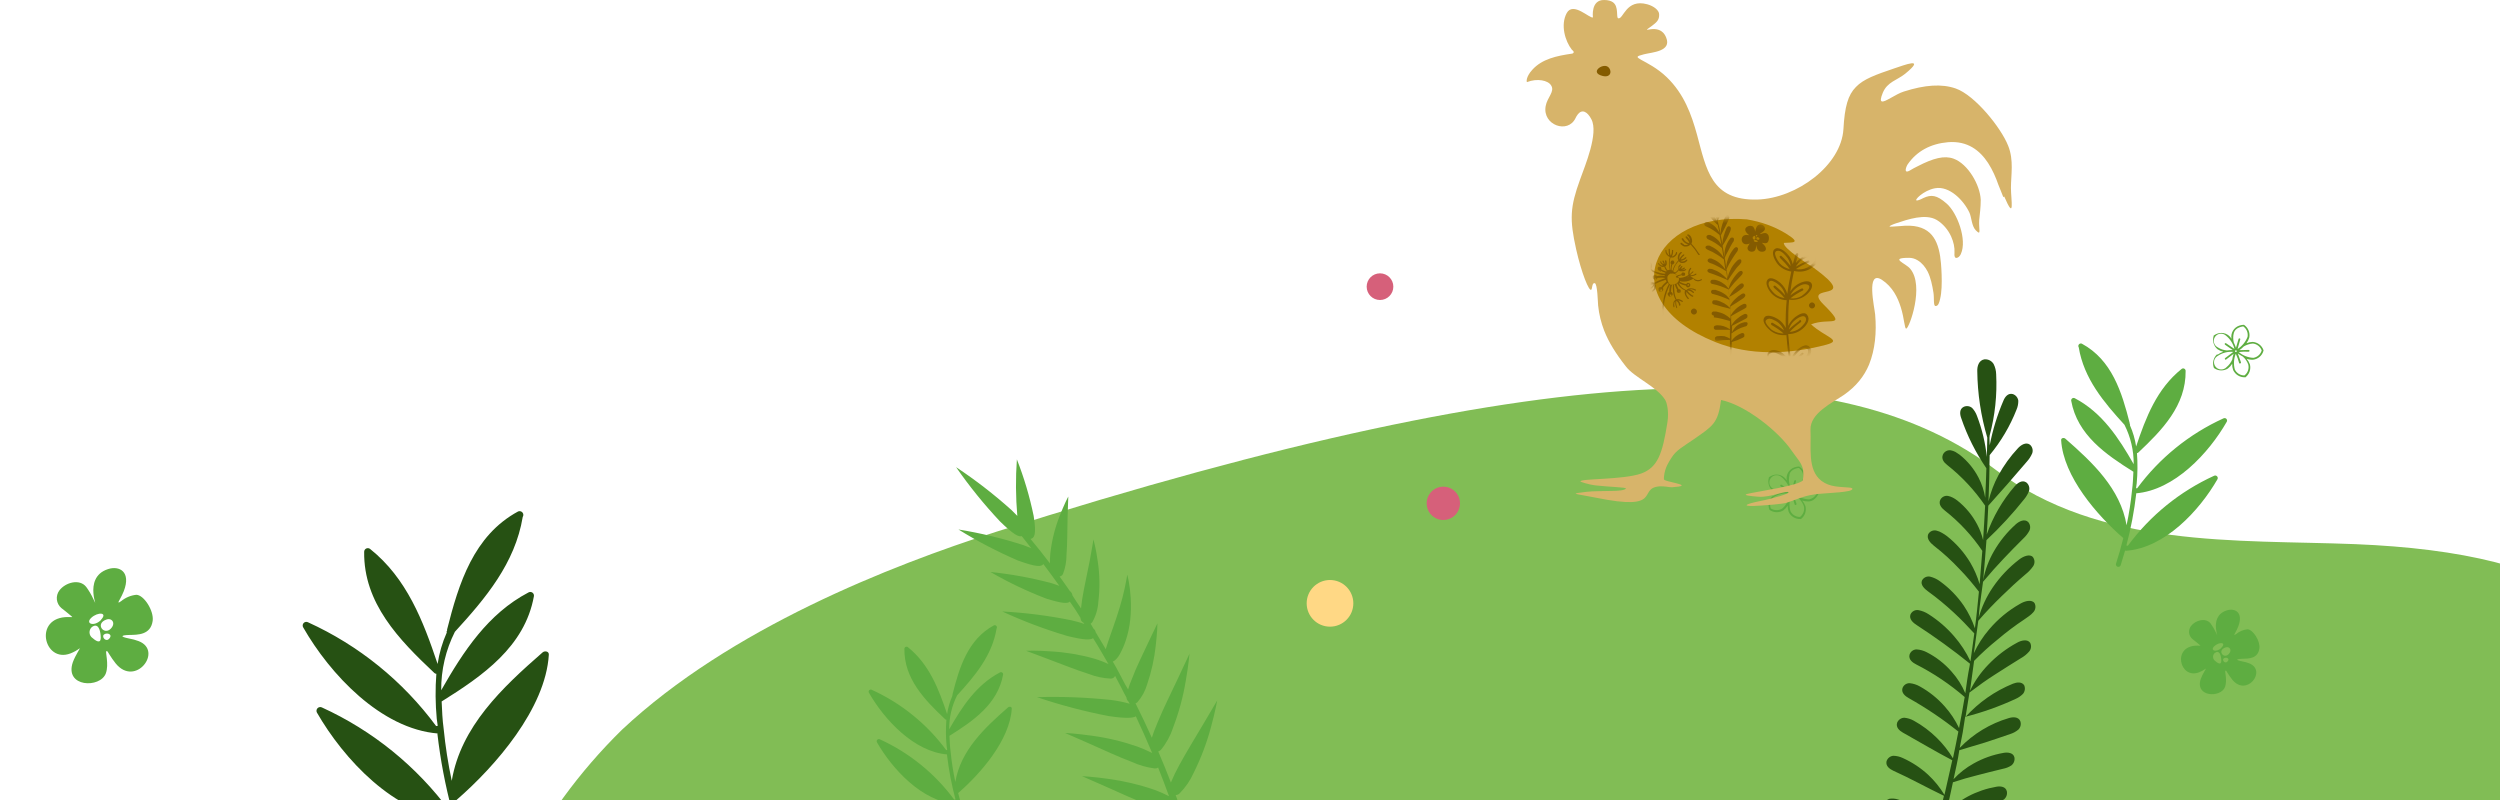 <svg width="375" height="120" viewBox="0 0 375 120" fill="none" xmlns="http://www.w3.org/2000/svg">
<g clip-path="url(#clip0_308_4853)">
<path fill-rule="evenodd" clip-rule="evenodd" d="M213.616 179.938C241.773 178.254 250.356 188.276 278.884 193.083C300.086 196.337 321.677 196.106 342.805 192.4C383.27 185.297 419.136 164.77 409.38 124.2C401.708 92.319 384.959 82.936 353.308 81.623C335.493 80.919 315.101 82.303 299.405 70.509C276.29 53.052 235.005 52.574 149.46 79.758C133.582 84.839 109.474 94.293 93.31 109.448C80.436 122.062 72.128 138.604 69.699 156.463C63.77 197.374 113.177 225.845 144.48 213.993C166.873 205.585 191.016 181.329 213.616 179.938Z" fill="#81BD55"/>
<path fill-rule="evenodd" clip-rule="evenodd" d="M172.279 120.757C170.357 120.031 167.913 118.895 165.891 118.001L162.3 116.423C162.3 116.423 162.73 116.445 163.435 116.506C164.141 116.566 165.121 116.665 166.228 116.827C168.581 117.141 170.896 117.69 173.139 118.465C173.898 118.738 174.639 119.061 175.356 119.432C174.827 117.991 174.289 116.555 173.723 115.136C173.575 115.234 173.399 115.281 173.222 115.27C172.016 115.116 170.841 114.78 169.737 114.274C167.82 113.557 165.371 112.412 163.348 111.518L159.763 109.949L160.893 110.022C161.598 110.083 162.585 110.191 163.686 110.344C166.039 110.654 168.355 111.203 170.596 111.981C171.358 112.263 172.103 112.587 172.829 112.953C172.056 111.101 171.231 109.268 170.378 107.451C169.958 107.701 168.972 107.807 166.3 107.413C162.656 106.71 159.062 105.762 155.545 104.576C159.258 104.465 162.975 104.605 166.669 104.996C167.611 105.115 168.542 105.304 169.456 105.561L169.234 105.188C169.157 105.122 169.094 105.041 169.05 104.949C169.007 104.858 168.983 104.758 168.981 104.657C168.659 104.115 168.403 103.535 168.103 102.968C167.804 102.401 167.549 101.909 167.262 101.384C167.204 101.513 167.107 101.621 166.985 101.693C166.863 101.766 166.722 101.799 166.581 101.789C165.461 101.738 164.357 101.503 163.313 101.093C161.515 100.533 159.208 99.607 157.291 98.89L153.908 97.618C153.908 97.618 154.3 97.599 154.958 97.6C155.615 97.601 156.527 97.626 157.545 97.703C159.737 97.818 161.91 98.173 164.024 98.763C164.795 98.985 165.546 99.269 166.271 99.612C165.5 98.315 164.775 96.99 163.957 95.721C163.599 96.01 162.681 96.038 160.103 95.399C156.763 94.411 153.499 93.182 150.337 91.721C153.812 91.906 157.269 92.345 160.68 93.035C161.502 93.228 162.168 93.413 162.638 93.588L162.533 93.411C162.423 93.365 162.327 93.293 162.252 93.2C162.177 93.108 162.127 92.999 162.105 92.882C162.083 92.812 162.07 92.739 162.065 92.666C161.573 91.839 161.042 91.03 160.471 90.241C160.139 90.553 159.394 90.554 156.963 89.801C154.063 88.694 151.257 87.356 148.571 85.799C151.684 86.117 154.766 86.683 157.788 87.492C158.212 87.632 158.591 87.76 158.902 87.878C158.12 86.777 157.32 85.686 156.501 84.607C156.215 85.017 155.541 85.115 152.67 84.069C149.591 82.744 146.616 81.191 143.768 79.423C147.077 79.959 150.34 80.746 153.53 81.777C153.965 81.935 154.352 82.097 154.682 82.228L153.265 80.418C152.823 80.568 152.048 80.22 149.988 78.2C147.6 75.656 145.402 72.94 143.412 70.073C146.333 72.012 149.109 74.16 151.718 76.501C152.054 76.832 152.343 77.127 152.596 77.381C152.354 74.562 152.332 71.729 152.532 68.906C153.611 71.656 154.453 74.494 155.049 77.387C155.52 80.303 155.122 80.716 154.576 80.839C155.573 82.027 156.544 83.256 157.487 84.501C157.48 84.017 157.5 83.533 157.546 83.051C157.758 81.122 158.225 79.23 158.937 77.424C159.264 76.573 159.595 75.833 159.829 75.315C160.064 74.796 160.246 74.486 160.246 74.486C160.246 74.486 160.222 74.829 160.211 75.404C160.199 75.979 160.164 76.77 160.137 77.658C160.092 79.453 160.104 81.618 159.975 83.248C159.977 84.218 159.8 85.18 159.452 86.086C159.405 86.188 159.334 86.276 159.245 86.345C159.156 86.413 159.051 86.459 158.941 86.478C159.455 87.195 159.976 87.921 160.477 88.659C160.586 88.733 160.677 88.83 160.744 88.942C160.811 89.055 160.852 89.181 160.866 89.312C161.265 89.984 161.73 90.617 162.152 91.263C162.193 90.885 162.258 90.442 162.325 89.897C162.587 88.213 163.102 85.999 163.446 84.178C163.622 83.264 163.758 82.451 163.861 81.86L164.015 80.909C164.015 80.909 164.109 81.257 164.244 81.846C164.38 82.435 164.533 83.266 164.665 84.211C164.969 86.214 164.998 88.249 164.751 90.26C164.689 91.337 164.379 92.386 163.846 93.325C163.773 93.413 163.687 93.49 163.59 93.552C163.74 93.804 163.889 94.056 164.045 94.318C164.127 94.376 164.196 94.451 164.248 94.538C164.299 94.625 164.332 94.721 164.344 94.821C164.849 95.671 165.36 96.529 165.87 97.387L165.916 97.209C166.055 96.722 166.278 96.097 166.558 95.273C166.839 94.449 167.193 93.494 167.515 92.507C167.837 91.519 168.152 90.498 168.39 89.561C168.628 88.624 168.81 87.783 168.917 87.176L169.098 86.184L169.306 87.172C169.459 87.998 169.559 88.833 169.605 89.672C169.675 90.759 169.652 91.85 169.537 92.933C169.429 93.996 169.205 95.044 168.869 96.058C168.64 96.765 168.344 97.448 167.986 98.099C167.805 98.446 167.562 98.757 167.27 99.018C167.171 99.117 167.049 99.189 166.915 99.229C167.592 100.367 168.18 101.546 168.795 102.708C168.934 102.942 169.072 103.175 169.217 103.417C169.336 102.98 169.52 102.441 169.8 101.807C170.393 100.192 171.417 98.155 172.191 96.483L173.614 93.502L173.577 94.459C173.537 95.051 173.476 95.883 173.364 96.821C173.154 98.802 172.721 100.754 172.076 102.639C171.789 103.63 171.292 104.546 170.617 105.326C170.536 105.406 170.437 105.465 170.328 105.498C171.177 107.203 171.994 108.915 172.778 110.659C172.959 110.071 173.234 109.301 173.696 108.231C174.502 106.273 175.746 103.778 176.715 101.711L178.429 98.052C178.429 98.052 178.388 98.493 178.3 99.215C178.212 99.937 178.072 100.955 177.872 102.085C177.476 104.503 176.834 106.874 175.954 109.161C175.563 110.371 174.947 111.496 174.137 112.477C174.025 112.588 173.887 112.67 173.736 112.716C174.399 114.255 175.033 115.81 175.634 117.372C176.009 116.475 176.432 115.599 176.903 114.748C177.906 112.889 179.373 110.513 180.529 108.55L182.587 105.065C182.587 105.065 182.507 105.504 182.35 106.216C182.193 106.929 181.964 107.924 181.659 109.027C181.03 111.395 180.162 113.692 179.069 115.885C178.55 117.062 177.816 118.133 176.905 119.042C176.753 119.179 176.556 119.256 176.351 119.257C177.883 123.385 179.173 127.598 180.217 131.875C180.342 132.381 179.574 132.535 179.431 132.039C178.45 128.543 177.386 125.096 176.202 121.682C176.08 121.733 175.95 121.759 175.818 121.759C174.595 121.6 173.403 121.263 172.279 120.757Z" fill="#5EAD41"/>
<path fill-rule="evenodd" clip-rule="evenodd" d="M284.002 115.611C283.471 115.36 282.831 114.931 282.975 114.207C283.041 113.98 283.174 113.779 283.357 113.629C283.539 113.479 283.762 113.387 283.997 113.365C284.496 113.378 284.987 113.496 285.437 113.711C286.82 114.337 288.095 115.179 289.214 116.206C290.168 117.096 290.995 118.115 291.669 119.233C292.07 117.503 292.455 115.772 292.841 114.04C290.302 112.712 287.786 111.208 285.424 109.888C284.914 109.595 284.343 109.101 284.572 108.404C284.658 108.186 284.807 107.999 285 107.867C285.193 107.734 285.421 107.662 285.655 107.66C286.156 107.709 286.641 107.862 287.081 108.108C288.345 108.807 289.506 109.676 290.533 110.691C291.461 111.603 292.27 112.628 292.941 113.742C293.227 112.413 293.498 111.082 293.757 109.735C291.423 107.871 288.942 106.199 286.338 104.735C285.798 104.438 285.168 103.936 285.368 103.234C285.444 103.006 285.593 102.808 285.791 102.671C285.99 102.535 286.227 102.467 286.468 102.478C287 102.533 287.514 102.7 287.977 102.967C289.375 103.741 290.63 104.747 291.689 105.943C292.567 106.922 293.298 108.024 293.858 109.213C294.157 107.678 294.444 106.127 294.704 104.556C292.486 102.639 290.045 100.997 287.433 99.666C286.904 99.4 286.268 98.942 286.424 98.234C286.486 98.002 286.621 97.795 286.811 97.647C287 97.498 287.233 97.416 287.474 97.412C288.004 97.441 288.521 97.583 288.993 97.828C290.412 98.548 291.68 99.534 292.729 100.733C293.594 101.695 294.293 102.796 294.796 103.989C294.984 102.617 295.173 101.231 295.451 99.856L295.493 99.549C292.945 97.498 290.295 95.577 287.552 93.794C286.977 93.433 286.326 92.868 286.57 92.173C286.667 91.947 286.837 91.76 287.052 91.641C287.268 91.522 287.517 91.479 287.76 91.518C288.313 91.621 288.84 91.835 289.309 92.146C290.73 93.051 292.011 94.158 293.112 95.432C294.103 96.569 294.93 97.838 295.57 99.203C295.77 97.744 295.953 96.401 296.143 95.014C295.147 93.927 294.132 92.866 293.049 91.87C291.828 90.734 290.538 89.674 289.187 88.695C288.659 88.311 288.041 87.721 288.292 87.086C288.403 86.866 288.583 86.69 288.805 86.583C289.026 86.476 289.277 86.445 289.517 86.495C290.068 86.633 290.586 86.88 291.038 87.224C292.417 88.222 293.612 89.452 294.57 90.859C295.271 91.907 295.831 93.044 296.234 94.239C296.484 92.414 296.66 90.58 296.837 88.746C295.913 87.564 294.957 86.407 293.938 85.375C292.756 84.108 291.474 82.938 290.105 81.877C289.569 81.447 288.955 80.828 289.228 80.136C289.346 79.917 289.536 79.744 289.765 79.646C289.995 79.547 290.25 79.53 290.491 79.596C290.774 79.665 291.044 79.777 291.293 79.928C291.555 80.072 291.806 80.236 292.044 80.418C293.435 81.516 294.617 82.856 295.532 84.374C296.138 85.396 296.613 86.49 296.945 87.63C297.085 85.954 297.223 84.293 297.347 82.63C295.799 80.333 293.901 78.292 291.721 76.582C291.265 76.222 290.745 75.675 291.031 75.001C291.132 74.785 291.301 74.608 291.512 74.497C291.723 74.386 291.965 74.348 292.2 74.388C292.457 74.439 292.706 74.528 292.937 74.652C293.174 74.774 293.398 74.92 293.606 75.085C294.837 76.061 295.85 77.284 296.58 78.674C296.972 79.412 297.27 80.198 297.464 81.011C297.581 79.287 297.681 77.576 297.769 75.848C296.192 73.538 294.272 71.48 292.077 69.747C291.633 69.403 291.142 68.86 291.444 68.173C291.546 67.96 291.713 67.783 291.92 67.67C292.128 67.557 292.367 67.513 292.601 67.543C292.849 67.588 293.089 67.671 293.311 67.789C293.527 67.916 293.736 68.054 293.938 68.202C295.127 69.141 296.101 70.324 296.794 71.671C297.281 72.614 297.614 73.628 297.781 74.675C297.849 73.198 297.918 71.72 297.957 70.239C296.355 67.908 295.081 65.367 294.172 62.688C293.967 62.125 293.894 61.357 294.548 61.03C294.756 60.93 294.988 60.894 295.217 60.925C295.445 60.956 295.659 61.054 295.832 61.206C296.149 61.547 296.392 61.95 296.548 62.389C297.306 64.366 297.803 66.433 298.026 68.538C298.054 67.576 298.081 66.613 298.094 65.648C297.136 62.404 296.63 59.042 296.591 55.659C296.57 54.943 296.811 54.054 297.65 53.901C297.924 53.876 298.199 53.927 298.445 54.05C298.691 54.173 298.897 54.363 299.041 54.597C299.282 55.075 299.413 55.601 299.425 56.136C299.583 59.227 299.254 62.322 298.453 65.311C298.387 65.793 298.452 66.292 298.457 66.798C298.9 64.49 299.593 62.237 300.522 60.078C300.744 59.543 301.2 58.922 301.918 59.109C302.137 59.181 302.331 59.314 302.478 59.492C302.624 59.67 302.718 59.886 302.747 60.115C302.751 60.577 302.658 61.036 302.474 61.46C301.501 63.929 300.143 66.227 298.449 68.269C298.432 70.572 298.366 72.897 298.274 75.204C298.598 73.84 299.098 72.524 299.761 71.289C300.564 69.817 301.55 68.453 302.695 67.23C303.149 66.742 303.898 66.264 304.492 66.702C304.67 66.858 304.798 67.062 304.859 67.291C304.921 67.519 304.913 67.76 304.837 67.984C304.644 68.44 304.375 68.861 304.043 69.228L301.197 72.526C300.285 73.546 299.337 74.606 298.244 75.854C298.176 77.331 298.103 78.734 298.009 80.178C298.939 77.519 300.365 75.059 302.212 72.933C302.637 72.44 303.313 71.953 303.928 72.349C304.116 72.491 304.258 72.685 304.336 72.908C304.414 73.13 304.425 73.371 304.366 73.599C304.205 74.05 303.966 74.47 303.661 74.841C301.918 77.037 300.015 79.103 297.969 81.02C297.828 83.023 297.661 85.007 297.477 87.004C297.769 85.481 298.316 84.017 299.095 82.676C299.962 81.175 301.061 79.82 302.35 78.661C302.86 78.195 303.675 77.786 304.215 78.291C304.375 78.468 304.478 78.687 304.512 78.922C304.546 79.157 304.509 79.397 304.406 79.611C304.176 80.038 303.877 80.424 303.521 80.754C302.421 81.838 301.469 82.822 300.496 83.849C299.523 84.876 298.558 85.948 297.455 87.269C297.374 87.868 297.294 88.451 297.214 89.035C297.208 89.123 297.196 89.211 297.178 89.298C297.028 90.392 296.876 91.502 296.812 92.623C297.266 91.014 297.976 89.49 298.917 88.108C300.007 86.512 301.345 85.099 302.88 83.922C303.495 83.442 304.487 83.042 304.936 83.564C305.084 83.761 305.168 83.999 305.174 84.245C305.18 84.491 305.109 84.733 304.971 84.937C304.654 85.389 304.273 85.793 303.841 86.135C302.512 87.262 301.37 88.325 300.221 89.447C299.071 90.568 297.982 91.683 296.744 93.119C296.64 93.878 296.545 94.579 296.435 95.381C296.432 95.44 296.424 95.499 296.411 95.556C296.301 96.359 296.191 97.162 296.079 97.979C296.674 96.683 297.45 95.478 298.383 94.399C299.687 92.859 301.254 91.564 303.011 90.572C303.723 90.149 304.756 89.874 305.181 90.467C305.296 90.687 305.34 90.937 305.306 91.183C305.273 91.429 305.163 91.658 304.993 91.839C304.802 92.057 304.585 92.252 304.349 92.42C304.116 92.596 303.869 92.771 303.658 92.905C302.267 93.827 300.933 94.831 299.663 95.912C298.416 96.912 297.232 97.986 296.115 99.129L295.993 100.019C295.83 101.216 295.666 102.413 295.5 103.624C296.197 102.171 297.127 100.842 298.254 99.689C299.508 98.38 300.959 97.274 302.553 96.412C303.183 96.052 304.121 95.823 304.529 96.429C304.637 96.643 304.677 96.885 304.645 97.122C304.612 97.359 304.509 97.581 304.347 97.757C304.004 98.146 303.598 98.473 303.144 98.723C301.749 99.573 300.525 100.372 299.271 101.167C298.017 101.962 296.831 102.81 295.42 103.881L294.832 107.533C296.796 105.362 299.224 103.662 301.936 102.557C302.486 102.335 303.261 102.218 303.629 102.789C303.719 102.999 303.751 103.229 303.72 103.456C303.689 103.682 303.597 103.896 303.453 104.073C303.137 104.392 302.764 104.649 302.353 104.83C299.916 105.961 297.378 106.863 294.773 107.525C294.559 109.091 294.287 110.645 293.957 112.186C295.985 110.077 298.528 108.534 301.335 107.709C301.94 107.524 302.761 107.502 303.042 108.165C303.122 108.385 303.137 108.623 303.085 108.851C303.032 109.078 302.915 109.286 302.747 109.448C302.392 109.743 301.983 109.965 301.543 110.101C300.185 110.57 298.969 110.983 297.709 111.391L293.894 112.534C293.695 113.994 293.335 115.431 293.033 116.877C293.905 115.937 294.922 115.142 296.046 114.523C297.435 113.743 298.946 113.206 300.516 112.934C301.142 112.812 302.007 112.901 302.163 113.606C302.205 113.832 302.184 114.064 302.102 114.279C302.02 114.493 301.881 114.681 301.7 114.821C301.317 115.068 300.89 115.236 300.442 115.318C299.075 115.637 297.871 115.963 296.608 116.281C295.346 116.598 294.293 116.9 292.94 117.34C292.603 118.929 292.252 120.517 291.888 122.088C292.833 121.016 293.962 120.123 295.223 119.451C296.551 118.749 297.983 118.262 299.464 118.009C300.06 117.898 300.852 117.976 301.023 118.684C301.072 118.906 301.059 119.138 300.985 119.353C300.911 119.569 300.778 119.76 300.603 119.905C300.242 120.14 299.841 120.307 299.42 120.397L291.749 122.128C291.499 123.194 291.235 124.258 290.97 125.322C291.753 124.27 292.777 123.421 293.955 122.846C295.423 122.126 297.05 121.791 298.683 121.872C299.028 121.89 299.366 121.982 299.672 122.142C299.815 122.221 299.933 122.338 300.014 122.48C300.094 122.622 300.133 122.784 300.127 122.947C300.102 123.175 300.018 123.392 299.883 123.577C299.748 123.762 299.567 123.908 299.358 124.002C299.156 124.08 298.944 124.131 298.728 124.153L298.112 124.203C296.875 124.229 295.644 124.38 294.437 124.652C293.816 124.77 293.203 124.93 292.602 125.129C292.009 125.316 291.427 125.54 290.86 125.798C290.518 127.104 290.176 128.41 289.821 129.7C291.529 128.192 293.649 127.229 295.909 126.935C296.042 126.898 296.182 126.889 296.319 126.908C296.456 126.928 296.588 126.975 296.706 127.046C296.824 127.118 296.926 127.213 297.006 127.326C297.087 127.439 297.143 127.567 297.172 127.702C297.211 127.916 297.199 128.137 297.136 128.345C297.074 128.554 296.964 128.744 296.814 128.902C296.521 129.108 296.187 129.25 295.835 129.319C294.768 129.514 293.81 129.666 292.799 129.78C291.787 129.895 290.887 129.95 289.79 130.038C289.153 132.3 288.489 134.543 287.754 136.762C287.706 137.112 287.045 136.948 287.139 136.589C287.869 133.968 288.585 131.345 289.257 128.716C287.118 128.182 284.942 127.81 282.748 127.602C282.48 127.611 282.218 127.517 282.016 127.341C281.814 127.164 281.686 126.917 281.659 126.65C281.631 126.429 281.666 126.204 281.759 126.001C281.853 125.798 282.001 125.626 282.188 125.503C282.575 125.335 282.998 125.271 283.418 125.315C284.643 125.422 285.834 125.777 286.918 126.359C287.842 126.878 288.666 127.56 289.348 128.371C289.74 126.889 290.121 125.409 290.491 123.933C288.098 123.383 285.729 122.657 283.542 122.016C283.058 121.861 282.479 121.529 282.562 120.812C282.597 120.588 282.691 120.378 282.835 120.205C282.979 120.031 283.168 119.899 283.381 119.823C283.809 119.749 284.249 119.779 284.663 119.91C286.937 120.548 288.989 121.807 290.589 123.545C290.934 122.106 291.266 120.768 291.591 119.371C289.092 118.181 286.496 116.726 284.002 115.611Z" fill="#265113"/>
<path fill-rule="evenodd" clip-rule="evenodd" d="M312.272 51.548C316.782 53.984 318.278 58.823 319.459 63.488C319.45 63.553 319.443 63.606 319.509 63.681C319.513 63.721 319.508 63.762 319.493 63.8C319.943 64.811 320.254 65.878 320.418 66.972C321.881 62.603 323.531 58.315 327.235 55.348C327.288 55.303 327.354 55.273 327.423 55.264C327.493 55.254 327.564 55.265 327.628 55.294C327.692 55.324 327.746 55.371 327.784 55.43C327.822 55.489 327.842 55.558 327.843 55.629C327.909 60.831 324.313 64.525 320.754 67.873C320.727 67.901 320.695 67.924 320.659 67.94C320.623 67.956 320.584 67.964 320.545 67.965C320.659 69.481 320.645 71.003 320.503 72.517C320.47 72.754 320.438 72.99 320.405 73.227L320.567 73.249C323.923 68.703 328.385 65.089 333.53 62.751C333.602 62.716 333.683 62.705 333.762 62.72C333.84 62.736 333.912 62.776 333.965 62.835C334.019 62.894 334.052 62.969 334.059 63.049C334.067 63.128 334.048 63.208 334.006 63.276C331.313 67.981 326.148 73.541 320.376 74.001L320.441 74.01C320.138 76.648 319.642 79.261 318.955 81.827L319.019 81.836L319.181 81.858C322.536 77.314 326.993 73.7 332.133 71.358C332.205 71.327 332.286 71.319 332.363 71.335C332.44 71.351 332.51 71.391 332.563 71.449C332.617 71.507 332.651 71.58 332.661 71.658C332.671 71.736 332.657 71.815 332.62 71.885C329.916 76.588 324.762 82.15 318.99 82.61C318.914 82.629 318.833 82.618 318.764 82.579C318.559 83.281 318.337 84.018 318.1 84.789C318.068 84.877 318.002 84.95 317.918 84.992C317.833 85.034 317.736 85.041 317.645 85.014C317.555 84.986 317.479 84.925 317.433 84.842C317.386 84.76 317.373 84.663 317.396 84.572C317.811 83.303 318.173 82.016 318.494 80.712C314.576 77.316 309.501 71.483 309.172 66.036C309.144 65.682 309.592 65.611 309.806 65.805C313.888 69.366 318.071 73.313 318.987 78.785C319.357 77.049 319.63 75.294 319.805 73.528C319.93 72.614 319.969 71.688 320.009 70.762C315.88 68.181 311.605 65.23 310.682 60.129C310.668 60.058 310.675 59.985 310.702 59.919C310.73 59.852 310.775 59.795 310.834 59.755C310.894 59.714 310.963 59.691 311.035 59.69C311.107 59.688 311.177 59.707 311.238 59.745C315.327 61.893 317.809 65.695 320.054 69.629C320.07 67.577 319.596 65.552 318.671 63.72C315.564 60.325 312.586 56.784 311.812 52.109C311.767 52.042 311.745 51.962 311.749 51.88C311.753 51.799 311.783 51.722 311.835 51.659C311.886 51.596 311.957 51.551 312.035 51.531C312.114 51.511 312.197 51.517 312.272 51.548Z" fill="#5EAD41"/>
<path fill-rule="evenodd" clip-rule="evenodd" d="M149.091 93.801C145.201 95.902 143.91 100.076 142.891 104.1C142.899 104.156 142.905 104.202 142.848 104.267C142.844 104.302 142.849 104.337 142.862 104.369C142.474 105.241 142.206 106.162 142.064 107.105C140.802 103.337 139.379 99.638 136.184 97.079C136.138 97.04 136.081 97.014 136.021 97.006C135.961 96.998 135.9 97.007 135.845 97.032C135.79 97.058 135.743 97.099 135.71 97.15C135.677 97.201 135.66 97.26 135.66 97.321C135.603 101.809 138.704 104.995 141.774 107.882C141.797 107.907 141.825 107.927 141.856 107.94C141.887 107.954 141.921 107.961 141.955 107.962C141.857 109.269 141.869 110.583 141.991 111.888C142.019 112.092 142.047 112.297 142.075 112.501L141.936 112.52C139.041 108.598 135.192 105.481 130.754 103.464C130.692 103.434 130.622 103.425 130.554 103.438C130.486 103.451 130.425 103.486 130.379 103.537C130.332 103.588 130.304 103.653 130.297 103.721C130.291 103.79 130.307 103.859 130.343 103.917C132.666 107.976 137.122 112.772 142.1 113.168L142.044 113.176C142.305 115.452 142.734 117.706 143.326 119.919L143.271 119.926L143.131 119.945C140.237 116.026 136.392 112.909 131.959 110.889C131.897 110.862 131.827 110.855 131.761 110.869C131.694 110.883 131.634 110.917 131.588 110.967C131.542 111.017 131.512 111.08 131.503 111.147C131.495 111.215 131.507 111.283 131.539 111.343C133.871 115.4 138.317 120.198 143.296 120.594C143.362 120.611 143.432 120.601 143.491 120.567C143.668 121.173 143.859 121.809 144.063 122.474C144.092 122.55 144.148 122.613 144.221 122.649C144.294 122.685 144.378 122.692 144.456 122.668C144.533 122.644 144.599 122.591 144.639 122.52C144.679 122.449 144.691 122.366 144.671 122.287C144.313 121.192 144.001 120.082 143.724 118.957C147.104 116.028 151.481 110.996 151.765 106.298C151.789 105.992 151.402 105.932 151.217 106.099C147.696 109.17 144.089 112.575 143.298 117.295C142.98 115.798 142.744 114.284 142.593 112.761C142.485 111.972 142.451 111.173 142.417 110.375C145.978 108.148 149.666 105.602 150.462 101.202C150.474 101.142 150.468 101.079 150.445 101.022C150.421 100.964 150.382 100.915 150.331 100.88C150.28 100.845 150.22 100.825 150.158 100.824C150.096 100.822 150.035 100.839 149.982 100.871C146.455 102.724 144.314 106.004 142.378 109.397C142.365 107.627 142.774 105.88 143.571 104.3C146.251 101.372 148.82 98.318 149.488 94.285C149.526 94.227 149.545 94.158 149.542 94.088C149.538 94.018 149.512 93.951 149.468 93.897C149.423 93.842 149.363 93.804 149.295 93.787C149.227 93.769 149.155 93.774 149.091 93.801Z" fill="#5EAD41"/>
<path fill-rule="evenodd" clip-rule="evenodd" d="M77.725 76.714C71.034 80.328 68.814 87.508 67.063 94.428C67.076 94.524 67.087 94.604 66.988 94.715C66.982 94.775 66.99 94.835 67.012 94.89C66.345 96.39 65.884 97.974 65.641 99.597C63.469 93.116 61.022 86.753 55.527 82.352C55.447 82.284 55.35 82.241 55.247 82.227C55.143 82.213 55.038 82.228 54.943 82.272C54.848 82.316 54.768 82.386 54.711 82.474C54.655 82.561 54.625 82.664 54.625 82.768C54.527 90.487 59.861 95.966 65.141 100.934C65.181 100.976 65.229 101.01 65.282 101.033C65.336 101.057 65.394 101.069 65.452 101.07C65.283 103.319 65.304 105.578 65.514 107.824C65.562 108.175 65.611 108.526 65.659 108.877L65.419 108.909C60.44 102.165 53.819 96.803 46.187 93.335C46.08 93.283 45.96 93.267 45.843 93.289C45.727 93.312 45.621 93.371 45.541 93.459C45.462 93.547 45.413 93.658 45.402 93.776C45.391 93.895 45.419 94.013 45.481 94.114C49.475 101.094 57.139 109.343 65.702 110.025L65.606 110.038C66.055 113.953 66.792 117.829 67.811 121.636L67.715 121.649L67.476 121.681C62.498 114.94 55.884 109.579 48.259 106.104C48.152 106.058 48.033 106.046 47.919 106.07C47.804 106.094 47.7 106.153 47.621 106.239C47.542 106.325 47.491 106.433 47.476 106.549C47.461 106.665 47.482 106.783 47.537 106.886C51.548 113.864 59.196 122.115 67.758 122.797C67.872 122.826 67.992 122.809 68.093 122.751C68.398 123.793 68.727 124.886 69.078 126.03C69.127 126.161 69.224 126.269 69.349 126.331C69.475 126.393 69.62 126.405 69.753 126.364C69.887 126.322 70 126.232 70.069 126.11C70.138 125.988 70.157 125.844 70.124 125.708C69.508 123.825 68.971 121.916 68.495 119.981C74.308 114.943 81.837 106.289 82.324 98.209C82.366 97.683 81.702 97.578 81.383 97.866C75.327 103.149 69.122 109.004 67.762 117.123C67.215 114.548 66.81 111.944 66.549 109.324C66.363 107.968 66.305 106.594 66.247 105.22C72.372 101.391 78.714 97.012 80.085 89.444C80.105 89.34 80.094 89.232 80.054 89.133C80.014 89.034 79.946 88.95 79.858 88.889C79.77 88.829 79.667 88.795 79.561 88.793C79.454 88.79 79.35 88.818 79.259 88.874C73.193 92.061 69.51 97.702 66.18 103.539C66.157 100.495 66.86 97.49 68.232 94.772C72.842 89.736 77.26 84.483 78.408 77.547C78.475 77.446 78.507 77.327 78.501 77.207C78.495 77.087 78.45 76.971 78.374 76.878C78.298 76.785 78.193 76.719 78.077 76.689C77.96 76.66 77.837 76.668 77.725 76.714Z" fill="#265113"/>
<path fill-rule="evenodd" clip-rule="evenodd" d="M333.807 100.603C333.679 100.652 334.114 102.037 333.76 103.029C333.157 104.711 329.163 104.592 330.124 101.809C330.419 101.016 330.932 100.309 330.881 100.28C330.565 100.516 330.218 100.708 329.85 100.851C326.926 101.963 325.724 96.813 329.621 96.842C330.255 96.852 330.126 96.911 329.668 96.498C329.453 96.304 329.143 96.087 328.858 95.85C328.582 95.616 328.406 95.285 328.366 94.925C328.325 94.566 328.424 94.204 328.641 93.914C329.297 93.04 330.861 92.585 331.597 93.53C331.897 93.941 332.156 94.38 332.371 94.841C333.227 96.591 331.021 92.531 333.991 91.567C335.241 91.158 336.56 91.853 335.73 93.997C335.602 94.311 335.454 94.616 335.287 94.911C335.071 95.287 335.085 95.344 335.449 95.087C335.923 94.698 336.501 94.457 337.111 94.394C337.952 94.41 339.06 96.162 338.91 97.259C338.695 98.829 337.253 98.796 336.352 98.815C335.451 98.834 335.233 98.991 336.299 99.202C336.66 99.263 337.014 99.36 337.356 99.489C340.115 100.546 337.013 104.636 334.829 101.938C334.305 101.285 333.921 100.564 333.916 100.607L333.807 100.603ZM334.208 99.113C334.474 98.69 333.796 98.52 333.529 98.79C333.262 99.061 333.838 99.731 334.208 99.113ZM332.286 99.146C332.832 99.637 333.297 99.767 333.181 98.852C333.132 98.243 332.891 97.443 332.208 97.952C332.124 98.029 332.057 98.124 332.014 98.23C331.971 98.336 331.952 98.45 331.958 98.564C331.965 98.679 331.997 98.79 332.051 98.89C332.106 98.991 332.182 99.078 332.275 99.145L332.286 99.146ZM334.274 98.147C334.894 97.542 334.443 96.91 333.835 97.112C332.525 97.557 333.528 98.878 334.274 98.147ZM333.217 97.148C334.022 96.305 332.855 96.266 332.151 96.925C331.447 97.585 332.472 97.945 333.238 97.151L333.217 97.148Z" fill="#5EAD41"/>
<path fill-rule="evenodd" clip-rule="evenodd" d="M15.946 97.681C15.773 97.747 16.366 99.635 15.882 100.988C15.061 103.279 9.618 103.117 10.928 99.324C11.33 98.244 12.029 97.28 11.96 97.24C11.529 97.563 11.056 97.824 10.554 98.019C6.569 99.534 4.931 92.516 10.242 92.555C11.106 92.569 10.931 92.65 10.306 92.086C10.014 91.822 9.591 91.526 9.202 91.204C8.826 90.884 8.586 90.433 8.531 89.943C8.476 89.453 8.61 88.96 8.906 88.565C9.801 87.373 11.931 86.754 12.935 88.041C13.344 88.601 13.697 89.199 13.99 89.828C15.157 92.213 12.151 86.68 16.198 85.367C17.902 84.808 19.698 85.756 18.567 88.677C18.393 89.106 18.192 89.522 17.963 89.924C17.669 90.436 17.689 90.513 18.185 90.163C18.831 89.634 19.618 89.305 20.449 89.219C21.596 89.241 23.106 91.628 22.901 93.123C22.609 95.263 20.644 95.218 19.416 95.244C18.188 95.27 17.89 95.483 19.343 95.772C19.835 95.855 20.317 95.986 20.783 96.163C24.543 97.603 20.316 103.177 17.34 99.5C16.626 98.611 16.103 97.628 16.095 97.687L15.946 97.681ZM16.493 95.651C16.856 95.073 15.932 94.842 15.568 95.21C15.204 95.579 15.99 96.493 16.493 95.651ZM13.874 95.695C14.618 96.365 15.251 96.541 15.093 95.295C15.028 94.465 14.699 93.374 13.768 94.068C13.653 94.173 13.563 94.303 13.504 94.447C13.445 94.591 13.419 94.747 13.428 94.903C13.436 95.058 13.48 95.21 13.554 95.347C13.629 95.483 13.733 95.602 13.859 95.693L13.874 95.695ZM16.584 94.334C17.428 93.509 16.814 92.648 15.985 92.923C14.2 93.53 15.566 95.33 16.584 94.334ZM15.142 92.972C16.24 91.823 14.65 91.77 13.691 92.669C12.731 93.568 14.128 94.058 15.172 92.976L15.142 92.972Z" fill="#5EAD41"/>
<path fill-rule="evenodd" clip-rule="evenodd" d="M332.555 53.151C332.287 53.401 332.098 53.724 332.012 54.081C331.926 54.437 331.947 54.811 332.073 55.156C332.073 55.156 332.073 55.156 332.128 55.229C332.428 55.437 332.782 55.553 333.147 55.562C333.512 55.571 333.872 55.473 334.181 55.28C334.435 55.081 334.653 54.84 334.826 54.568C334.817 54.888 334.866 55.206 334.972 55.508C335.127 55.841 335.376 56.121 335.688 56.314C336.001 56.507 336.363 56.603 336.73 56.593L336.805 56.603C337.097 56.382 337.318 56.079 337.439 55.733C337.56 55.388 337.577 55.014 337.488 54.658C337.377 54.356 337.215 54.074 337.01 53.826C337.318 53.928 337.643 53.973 337.967 53.957C338.329 53.914 338.67 53.764 338.946 53.527C339.222 53.29 339.422 52.975 339.519 52.624C339.534 52.598 339.538 52.568 339.531 52.538C339.413 52.191 339.194 51.886 338.903 51.663C338.611 51.44 338.261 51.308 337.895 51.285C337.576 51.294 337.262 51.363 336.968 51.486C337.159 51.23 337.302 50.942 337.392 50.635C337.462 50.276 337.426 49.904 337.287 49.566C337.149 49.227 336.914 48.937 336.611 48.731C336.585 48.718 336.554 48.714 336.525 48.719C336.303 48.734 336.083 48.778 335.872 48.849C335.477 48.986 335.144 49.26 334.934 49.621C334.724 49.983 334.65 50.407 334.726 50.818C334.523 50.466 334.205 50.195 333.825 50.052C333.445 49.908 333.028 49.9 332.643 50.029C332.433 50.101 332.234 50.203 332.053 50.332C332.047 50.343 332.042 50.355 332.04 50.368C332.039 50.381 332.04 50.395 332.043 50.407C331.934 50.757 331.932 51.132 332.036 51.483C332.14 51.835 332.346 52.148 332.627 52.383C332.892 52.561 333.186 52.69 333.495 52.764C333.192 52.863 332.906 53.009 332.647 53.196L332.555 53.151ZM336.681 56.312C336.378 56.321 336.079 56.241 335.821 56.083C335.562 55.925 335.355 55.696 335.225 55.422C335.01 54.642 335.062 53.812 335.372 53.065C335.582 53.522 335.751 53.996 335.879 54.482C335.902 54.508 335.932 54.524 335.966 54.529C336 54.533 336.034 54.526 336.062 54.507C336.079 54.501 336.095 54.492 336.108 54.48C336.122 54.468 336.133 54.453 336.14 54.437C336.148 54.42 336.151 54.402 336.152 54.384C336.152 54.366 336.148 54.348 336.141 54.332L335.674 53.019C335.911 53.192 336.161 53.347 336.421 53.483C336.797 53.806 337.08 54.222 337.242 54.691C337.313 54.984 337.299 55.293 337.199 55.578C337.1 55.864 336.92 56.115 336.682 56.301L336.681 56.312ZM337.894 51.526C338.197 51.551 338.485 51.662 338.726 51.847C338.967 52.031 339.15 52.281 339.253 52.566C339.172 52.85 339.011 53.106 338.79 53.302C338.569 53.499 338.297 53.629 338.005 53.677C337.198 53.638 336.427 53.332 335.812 52.807C336.309 52.748 336.81 52.732 337.309 52.76C337.343 52.755 337.373 52.739 337.396 52.714C337.42 52.69 337.434 52.658 337.437 52.624C337.433 52.59 337.417 52.558 337.393 52.533C337.369 52.508 337.337 52.491 337.303 52.486L335.906 52.524C336.148 52.36 336.372 52.17 336.575 51.959C336.99 51.712 337.456 51.565 337.937 51.531L337.894 51.526ZM335.078 49.924C335.321 49.114 336.301 48.996 336.482 48.955C336.731 49.127 336.924 49.368 337.04 49.648C337.155 49.928 337.187 50.236 337.132 50.534C336.839 51.285 336.314 51.924 335.633 52.356C335.633 52.356 335.62 52.453 336.039 50.91C336.045 50.894 336.046 50.877 336.045 50.861C336.043 50.844 336.038 50.828 336.03 50.813C336.021 50.798 336.01 50.786 335.996 50.776C335.983 50.766 335.967 50.759 335.951 50.756C335.919 50.747 335.885 50.75 335.855 50.764C335.825 50.778 335.801 50.802 335.787 50.832L335.396 52.17C335.304 51.896 335.195 51.628 335.067 51.369C334.95 50.894 334.954 50.397 335.078 49.924ZM335.344 52.546C335.376 52.535 335.412 52.537 335.442 52.551C335.473 52.566 335.497 52.592 335.509 52.623C335.515 52.64 335.517 52.658 335.516 52.675C335.515 52.693 335.51 52.71 335.502 52.725C335.495 52.741 335.484 52.755 335.471 52.767C335.457 52.778 335.442 52.787 335.425 52.793C335.409 52.798 335.391 52.801 335.374 52.8C335.356 52.799 335.339 52.794 335.324 52.786C335.308 52.779 335.294 52.768 335.282 52.755C335.271 52.741 335.262 52.726 335.256 52.709C335.251 52.693 335.249 52.676 335.251 52.658C335.253 52.641 335.258 52.625 335.266 52.609C335.274 52.594 335.285 52.581 335.299 52.57C335.312 52.559 335.328 52.551 335.344 52.546ZM332.686 52.117C332.544 52.049 332.419 51.952 332.319 51.832C332.219 51.712 332.146 51.572 332.105 51.42C332.064 51.269 332.056 51.111 332.082 50.957C332.108 50.802 332.167 50.656 332.255 50.526C332.343 50.397 332.458 50.288 332.592 50.207C332.726 50.126 332.876 50.075 333.032 50.058C333.187 50.04 333.345 50.057 333.493 50.106C333.642 50.155 333.778 50.236 333.893 50.343C334.525 50.848 334.972 51.549 335.165 52.335C335.165 52.335 335.253 52.413 333.921 51.497C333.901 51.483 333.877 51.475 333.853 51.471C333.829 51.468 333.804 51.47 333.781 51.478C333.759 51.488 333.741 51.503 333.727 51.522C333.713 51.541 333.704 51.564 333.7 51.587C333.701 51.613 333.708 51.638 333.72 51.661C333.732 51.683 333.749 51.703 333.77 51.717L334.911 52.509C334.619 52.505 334.327 52.524 334.038 52.565C333.557 52.529 333.093 52.375 332.686 52.117ZM334.994 52.783C334.994 52.783 335.089 52.73 333.771 53.712C333.758 53.722 333.746 53.735 333.737 53.75C333.729 53.764 333.723 53.781 333.721 53.798C333.718 53.815 333.72 53.832 333.724 53.849C333.728 53.865 333.736 53.881 333.746 53.894C333.756 53.909 333.768 53.922 333.783 53.932C333.798 53.941 333.814 53.948 333.832 53.95C333.849 53.953 333.867 53.951 333.884 53.946C333.901 53.94 333.916 53.931 333.929 53.919L335.042 53.075C334.947 53.354 334.879 53.642 334.837 53.934C334.644 54.377 334.35 54.768 333.979 55.077C333.871 55.192 333.74 55.282 333.593 55.341C333.447 55.4 333.29 55.427 333.133 55.419C332.975 55.411 332.821 55.369 332.682 55.295C332.542 55.222 332.42 55.119 332.324 54.994C332.229 54.869 332.161 54.724 332.127 54.57C332.093 54.416 332.092 54.257 332.126 54.103C332.16 53.949 332.226 53.804 332.322 53.678C332.417 53.553 332.538 53.45 332.678 53.376C333.358 52.916 334.177 52.707 334.994 52.783Z" fill="#5EAD41"/>
<path fill-rule="evenodd" clip-rule="evenodd" d="M265.884 74.422C265.615 74.672 265.426 74.996 265.341 75.352C265.255 75.709 265.276 76.083 265.401 76.427L265.457 76.501C265.757 76.709 266.111 76.825 266.476 76.834C266.841 76.843 267.2 76.745 267.51 76.552C267.764 76.352 267.982 76.112 268.155 75.84C268.146 76.16 268.195 76.478 268.3 76.78C268.454 77.114 268.703 77.394 269.016 77.585C269.33 77.777 269.693 77.87 270.06 77.854C270.071 77.86 270.084 77.865 270.097 77.866C270.11 77.868 270.123 77.867 270.135 77.864C270.427 77.643 270.648 77.34 270.769 76.994C270.89 76.648 270.907 76.275 270.818 75.919C270.707 75.617 270.545 75.335 270.34 75.087C270.646 75.184 270.966 75.227 271.286 75.216C272.387 75.181 272.831 73.938 272.849 73.885C272.864 73.859 272.868 73.829 272.861 73.799C272.743 73.452 272.524 73.148 272.233 72.924C271.942 72.701 271.591 72.569 271.225 72.546C270.908 72.557 270.595 72.621 270.3 72.737C270.491 72.485 270.635 72.2 270.722 71.896C270.79 71.531 270.747 71.153 270.598 70.812C270.45 70.472 270.202 70.183 269.888 69.985C269.876 69.978 269.864 69.974 269.851 69.972C269.838 69.97 269.825 69.971 269.812 69.975C269.59 69.989 269.37 70.033 269.159 70.104C268.764 70.241 268.431 70.515 268.221 70.876C268.011 71.238 267.937 71.662 268.013 72.073C267.812 71.72 267.495 71.447 267.115 71.301C266.735 71.155 266.317 71.145 265.931 71.273C265.722 71.354 265.524 71.459 265.34 71.587C265.334 71.598 265.329 71.611 265.328 71.624C265.326 71.636 265.327 71.65 265.33 71.662C265.221 72.013 265.219 72.387 265.323 72.739C265.427 73.09 265.633 73.403 265.914 73.638C266.181 73.811 266.474 73.94 266.783 74.019C266.479 74.118 266.193 74.264 265.935 74.451L265.884 74.422ZM270.015 77.541C269.712 77.549 269.414 77.47 269.155 77.312C268.897 77.154 268.69 76.925 268.559 76.651C268.344 75.871 268.396 75.041 268.706 74.294C268.916 74.751 269.086 75.225 269.214 75.711C269.236 75.736 269.267 75.753 269.3 75.757C269.334 75.762 269.368 75.754 269.397 75.736C269.429 75.722 269.456 75.696 269.47 75.664C269.485 75.631 269.487 75.594 269.475 75.56L269.009 74.247C269.244 74.422 269.494 74.578 269.756 74.711C270.128 75.037 270.411 75.453 270.577 75.919C270.648 76.213 270.633 76.521 270.534 76.807C270.434 77.093 270.255 77.344 270.017 77.53L270.015 77.541ZM271.229 72.754C271.531 72.779 271.82 72.891 272.061 73.075C272.302 73.26 272.485 73.51 272.588 73.795C272.506 74.079 272.346 74.334 272.125 74.531C271.904 74.728 271.632 74.858 271.34 74.906C270.53 74.865 269.755 74.559 269.136 74.035C269.637 73.983 270.141 73.968 270.644 73.989C270.674 73.985 270.702 73.971 270.724 73.949C270.745 73.927 270.759 73.899 270.763 73.868C270.768 73.838 270.762 73.807 270.747 73.78C270.732 73.754 270.708 73.733 270.68 73.72L269.284 73.759C269.526 73.594 269.75 73.405 269.953 73.193C270.367 72.946 270.834 72.8 271.315 72.766L271.229 72.754ZM268.413 71.153C268.655 70.342 269.636 70.224 269.817 70.183C270.065 70.356 270.259 70.597 270.374 70.877C270.489 71.157 270.521 71.465 270.466 71.762C270.188 72.527 269.672 73.182 268.994 73.632C268.994 73.632 268.981 73.729 269.4 72.186C269.405 72.17 269.407 72.153 269.406 72.137C269.404 72.12 269.399 72.104 269.39 72.089C269.382 72.075 269.371 72.062 269.357 72.052C269.344 72.042 269.328 72.035 269.312 72.032C269.28 72.023 269.246 72.026 269.216 72.04C269.186 72.054 269.162 72.078 269.148 72.108L268.757 73.446C268.665 73.172 268.555 72.904 268.428 72.645C268.311 72.17 268.315 71.673 268.439 71.2L268.413 71.153ZM268.668 73.773C268.685 73.766 268.702 73.763 268.721 73.763C268.739 73.763 268.757 73.767 268.773 73.774C268.79 73.782 268.804 73.792 268.816 73.806C268.829 73.819 268.838 73.835 268.843 73.852C268.849 73.869 268.851 73.886 268.85 73.904C268.849 73.921 268.845 73.939 268.837 73.954C268.829 73.97 268.818 73.984 268.805 73.996C268.792 74.007 268.777 74.016 268.76 74.022C268.743 74.027 268.726 74.03 268.708 74.028C268.691 74.027 268.674 74.023 268.658 74.015C268.642 74.007 268.628 73.996 268.617 73.983C268.605 73.97 268.596 73.955 268.591 73.938C268.573 73.912 268.565 73.879 268.57 73.848C268.574 73.816 268.59 73.787 268.614 73.766L268.668 73.773ZM266.02 73.346C265.879 73.278 265.754 73.181 265.653 73.061C265.553 72.941 265.48 72.8 265.439 72.649C265.398 72.498 265.39 72.34 265.416 72.186C265.442 72.031 265.501 71.884 265.589 71.755C265.677 71.625 265.792 71.516 265.926 71.436C266.061 71.355 266.21 71.304 266.366 71.287C266.522 71.269 266.679 71.285 266.828 71.335C266.976 71.384 267.113 71.465 267.227 71.571C267.856 72.08 268.303 72.779 268.499 73.564C268.499 73.564 268.587 73.642 267.255 72.726C267.236 72.709 267.213 72.699 267.188 72.695C267.164 72.692 267.138 72.696 267.116 72.706C267.094 72.716 267.075 72.732 267.061 72.751C267.047 72.77 267.038 72.792 267.035 72.816C267.033 72.842 267.039 72.868 267.051 72.891C267.064 72.914 267.082 72.933 267.105 72.946L268.246 73.738C267.953 73.734 267.662 73.752 267.372 73.793C266.892 73.758 266.427 73.604 266.02 73.346ZM268.33 74.001C268.33 74.001 268.416 74.013 267.107 74.93C267.094 74.94 267.082 74.953 267.073 74.968C267.065 74.982 267.059 74.999 267.057 75.016C267.054 75.033 267.056 75.05 267.06 75.067C267.064 75.083 267.072 75.099 267.082 75.112C267.091 75.127 267.104 75.14 267.119 75.15C267.134 75.159 267.15 75.166 267.168 75.168C267.185 75.171 267.203 75.169 267.22 75.164C267.237 75.158 267.252 75.149 267.265 75.137L268.378 74.293C268.284 74.569 268.216 74.853 268.174 75.141C267.983 75.588 267.689 75.984 267.315 76.295C267.056 76.451 266.759 76.53 266.458 76.523C266.156 76.517 265.862 76.425 265.611 76.259C265.507 75.972 265.49 75.662 265.562 75.365C265.633 75.07 265.791 74.801 266.014 74.594C266.698 74.148 267.514 73.947 268.327 74.023L268.33 74.001Z" fill="#5EAD41"/>
<path fill-rule="evenodd" clip-rule="evenodd" d="M300.497 29.566C300.268 29.017 300.039 28.376 299.764 27.736C299.398 26.683 298.895 25.493 298.208 24.44C296.973 22.564 295.142 21.099 292.213 21.328C289.604 21.557 287.545 22.655 286.172 24.623C285.988 24.852 285.394 26.225 286.538 25.539C286.858 25.356 287.224 25.127 287.636 24.944C290.016 23.708 291.664 23.296 293.037 23.8C295.188 24.578 297.018 27.736 297.11 29.978C297.11 31.077 296.973 32.129 296.881 32.999C296.79 34.463 297.247 35.425 296.378 34.555C295.737 33.914 295.737 32.587 295.417 31.9C294.593 30.116 292.442 27.827 290.245 28.239C288.506 28.559 286.995 30.116 287.545 30.07C287.682 30.07 288.002 29.978 288.506 29.704C289.696 29.154 290.52 29.246 291.984 30.527C293.586 31.9 295.096 35.974 294.135 38.079C294.043 38.308 293.906 38.445 293.815 38.537C293.174 38.994 293.128 38.354 293.174 37.896C293.22 37.118 293.037 36.294 292.67 35.47C292.213 34.463 291.435 33.548 290.52 32.999C288.826 31.992 286.171 32.907 284.387 33.502C283.837 33.685 283.471 33.868 283.426 33.96C283.426 34.051 284.112 33.96 285.027 33.914C289.238 33.456 290.565 35.516 291.023 38.445C291.16 39.223 291.481 42.976 291.023 44.807C290.886 45.402 290.748 45.905 290.336 45.905C289.97 45.905 290.153 44.715 290.016 43.892C289.833 42.747 289.604 41.649 289.147 40.733C288.78 40.047 288.323 39.452 287.636 39.04C287.178 38.766 286.766 38.674 286.355 38.674C283.288 38.674 285.897 39.498 286.538 40.322C288.689 42.885 286.4 49.2 285.943 49.292C285.668 49.338 285.668 47.828 285.119 46.088C284.661 44.624 283.883 43.022 282.281 41.969C279.856 40.413 281.183 46.134 281.274 47.187C281.503 49.841 281.274 52.404 280.359 54.693C279.627 56.432 278.437 57.942 276.606 59.224C274.867 60.413 271.48 61.97 271.572 64.487C271.709 67.096 271.068 70.482 273.219 72.13C274.501 73.091 275.92 72.999 277.384 73.137C278.117 73.183 277.933 73.503 277.338 73.64C275.599 74.006 273.219 73.915 271.48 74.281C270.29 74.51 269.009 75.105 267.956 75.425C267.27 75.608 264.936 75.791 264.157 75.837C260.862 76.066 261.823 75.608 263.837 75.196C266.171 74.739 268.322 74.052 268.277 73.869C268.185 73.457 265.576 74.647 263.791 74.51C262.51 74.418 261.411 74.281 262.052 74.098C263.196 73.778 270.245 72.816 270.428 71.993C270.519 71.489 270.519 70.665 270.428 70.299C270.199 69.384 269.512 68.697 268.78 67.645C266.766 64.67 261.778 60.734 258.162 60.002C257.704 63.526 256.926 63.892 254.043 65.906C252.395 67.05 251.434 67.507 250.702 68.697C250.29 69.338 249.741 70.162 249.603 71.443C249.603 71.855 249.466 71.947 249.878 72.084C250.931 72.45 254.089 72.862 250.793 73.091C250.29 73.091 249.741 72.908 248.917 72.954C245.53 73.228 249.604 76.752 239.352 74.647C236.148 74.006 235.278 74.098 237.933 73.778C239.031 73.64 240.541 73.686 241.686 73.64C242.738 73.64 243.745 73.549 243.883 73.274C243.974 73.091 241.411 73.045 239.397 72.816C238.207 72.679 237.063 72.267 237.063 72.222C236.926 71.764 243.471 71.993 246.171 71.031C248.688 70.116 249.375 68.011 250.107 63.388C250.381 61.695 250.015 60.368 249.786 60.002C248.551 57.988 245.118 56.615 243.883 54.967C242.372 53.045 241.32 51.352 240.633 49.612C240.175 48.422 239.855 47.187 239.718 45.814C239.672 45.356 239.626 42.564 239.214 42.473C238.802 42.381 238.848 43.251 238.711 43.434C238.39 43.892 237.201 40.871 236.422 37.392C235.416 32.861 235.507 31.077 237.017 26.912C237.75 24.852 239.809 20.001 238.711 17.896C238.116 16.751 237.338 16.34 236.697 17.118C236.514 17.346 236.422 17.529 236.331 17.713C235.187 20.138 231.342 18.765 231.846 15.928C232.075 14.6 233.264 13.731 232.67 12.816C232.212 12.037 230.564 11.717 229.054 12.312C228.962 12.312 228.871 11.534 229.832 10.481C231.297 8.834 233.539 8.376 235.736 8.056C235.965 8.056 236.148 7.873 236.01 7.689C235.965 7.598 235.873 7.552 235.782 7.461C234.775 6.179 234.043 3.754 235.004 1.969C235.965 0.184 238.482 2.838 238.94 2.609C238.94 2.609 238.573 -0.045 240.633 0.001C241.228 0.001 241.64 0.138 241.915 0.321C242.876 0.962 242.372 2.655 242.738 2.747C243.516 2.93 243.883 -0.228 247.086 0.641C248.093 0.916 248.871 1.557 248.871 2.152C248.917 2.975 248.505 3.342 247.773 3.891C245.576 5.447 248.917 3.067 249.924 5.63C250.793 7.735 247.818 7.827 246.583 8.147C245.301 8.468 245.484 8.559 246.171 8.971C246.995 9.429 248.596 10.207 250.015 11.58C252.624 14.097 253.723 17.209 254.546 20.184C255.965 25.401 256.652 30.116 263.608 29.932C269.512 29.749 276.194 24.806 276.515 19.36C276.698 16.019 277.201 14.234 278.391 13.044C279.535 11.854 281.32 11.214 284.158 10.252C285.577 9.795 289.009 8.422 285.76 11.076C284.57 12.037 283.105 12.266 282.419 13.914C281.732 15.607 282.327 15.424 283.609 14.692C284.249 14.326 284.982 13.914 285.577 13.731C288.735 12.724 291.252 12.541 293.357 13.273C296.24 14.28 300.176 19.177 301.229 21.877C302.098 24.028 301.641 26.271 301.641 28.193C301.641 29.978 302.282 33.319 300.634 29.475L300.497 29.566Z" fill="#D7B46A"/>
<path fill-rule="evenodd" clip-rule="evenodd" d="M262.097 32.908C247.863 31.718 241.639 45.036 257.291 51.306C262.371 53.366 268.367 53.183 273.905 51.718C276.513 51.032 273.722 50.574 271.662 48.652C274.454 47.553 277.246 49.384 273.493 45.631C270.197 42.336 279.397 45.539 272.074 40.185C271.525 39.819 267.36 37.21 267.589 36.432C268.779 36.34 270.381 36.569 267.863 35.013C266.124 33.96 264.202 33.274 262.051 32.908H262.097Z" fill="#B28100"/>
<mask id="mask0_308_4853" style="mask-type:alpha" maskUnits="userSpaceOnUse" x="248" y="32" width="28" height="21">
<path fill-rule="evenodd" clip-rule="evenodd" d="M262.097 32.908C247.863 31.718 241.639 45.036 257.291 51.306C262.371 53.366 268.367 53.183 273.905 51.718C276.513 51.032 273.722 50.574 271.662 48.652C274.454 47.553 277.246 49.384 273.493 45.631C270.197 42.336 279.397 45.539 272.074 40.185C271.525 39.819 267.36 37.21 267.589 36.432C268.779 36.34 270.381 36.569 267.863 35.013C266.124 33.96 264.202 33.274 262.051 32.908H262.097Z" fill="#B28100"/>
</mask>
<g mask="url(#mask0_308_4853)">
<path fill-rule="evenodd" clip-rule="evenodd" d="M250.658 41.009C250.658 41.009 250.2 41.146 250.108 41.558C250.108 41.695 250.109 41.879 250.154 42.107C250.246 42.382 250.337 42.565 250.521 42.657C250.795 42.794 251.115 42.657 251.344 42.565C251.482 42.519 251.619 42.428 251.71 42.29C251.893 42.062 251.893 41.695 251.71 41.421C251.481 41.146 251.07 40.963 250.658 41.055V41.009ZM250.475 44.304C250.475 44.304 250.475 44.396 250.521 44.441C250.521 44.441 250.566 44.441 250.612 44.441C250.612 44.441 250.612 44.441 250.658 44.441C250.703 44.441 250.749 44.304 250.749 44.258C250.749 44.258 250.703 44.213 250.658 44.167C250.566 44.167 250.52 44.167 250.475 44.167C250.475 44.167 250.475 44.167 250.475 44.258V44.304ZM253.083 42.84C253.083 42.84 253.083 42.84 253.175 42.84C253.175 42.84 253.266 42.84 253.312 42.84C253.312 42.84 253.358 42.794 253.358 42.748C253.358 42.748 253.358 42.748 253.358 42.702C253.358 42.657 253.266 42.611 253.221 42.611C253.221 42.611 253.175 42.611 253.129 42.702C253.129 42.702 253.129 42.84 253.129 42.885L253.083 42.84ZM253.129 41.558C253.129 41.558 253.129 41.558 253.175 41.558C253.175 41.558 253.221 41.558 253.266 41.512V41.467C253.266 41.467 253.221 41.467 253.175 41.467C253.175 41.467 253.175 41.467 253.175 41.512C253.175 41.558 253.175 41.604 253.221 41.65L253.129 41.558ZM251.39 39.727C251.39 39.727 251.39 39.636 251.39 39.59C251.39 39.59 251.344 39.59 251.344 39.682V39.727C251.344 39.727 251.436 39.773 251.481 39.773H251.527L251.39 39.727ZM249.102 40.597C249.102 40.597 249.01 40.597 248.964 40.597C248.964 40.597 248.964 40.597 248.964 40.643C248.964 40.643 248.964 40.688 249.01 40.734C249.01 40.734 249.01 40.734 249.056 40.734C249.056 40.734 249.147 40.688 249.147 40.643C249.147 40.643 249.147 40.597 249.147 40.551L249.102 40.597ZM248.461 41.741C248.461 41.741 248.461 41.741 248.369 41.741C248.369 41.741 248.278 41.741 248.232 41.833V41.924C248.232 41.924 248.232 41.924 248.232 41.97C248.278 42.016 248.369 42.062 248.415 42.016C248.415 42.016 248.461 41.97 248.461 41.924C248.461 41.833 248.461 41.787 248.415 41.741H248.461ZM249.147 43.435C249.147 43.435 249.102 43.435 249.056 43.48C249.056 43.526 249.056 43.572 249.056 43.618C249.056 43.618 249.056 43.709 249.102 43.709C249.102 43.709 249.102 43.709 249.147 43.709C249.239 43.709 249.285 43.709 249.331 43.618C249.331 43.618 249.331 43.526 249.331 43.48C249.331 43.435 249.239 43.389 249.147 43.389V43.435ZM251.756 43.801C251.756 43.801 251.802 43.846 251.848 43.846H251.893C251.893 43.801 251.893 43.755 251.893 43.709C251.848 43.709 251.802 43.755 251.802 43.801C251.802 43.801 251.802 43.801 251.802 43.846L251.756 43.801ZM254.319 41.924C254.319 41.924 254.548 42.016 254.639 42.016C254.822 42.016 255.005 42.016 255.143 41.879C255.189 41.879 255.234 41.879 255.28 41.879C255.28 41.924 255.28 41.97 255.28 42.016C255.097 42.107 254.914 42.199 254.685 42.199C254.685 42.199 254.365 42.153 254.228 42.062C254.136 41.97 254.044 41.879 253.999 41.787C253.587 42.062 253.083 42.245 252.626 42.245C252.443 42.245 252.214 42.245 252.031 42.153C252.031 42.153 252.031 42.245 251.985 42.29C252.259 42.428 252.58 42.565 252.946 42.611C252.992 42.519 253.083 42.428 253.175 42.428C253.358 42.428 253.495 42.519 253.541 42.657C253.541 42.702 253.541 42.748 253.541 42.794C253.541 42.885 253.495 42.977 253.404 43.023C253.358 43.068 253.266 43.114 253.175 43.114C253.083 43.114 252.992 43.068 252.946 42.977C252.946 42.977 252.946 42.885 252.9 42.84C252.534 42.794 252.168 42.657 251.893 42.474C251.893 42.474 251.893 42.474 251.848 42.519C252.077 42.977 252.488 43.343 252.946 43.526C253.129 43.297 253.449 43.206 253.77 43.252C253.953 43.252 254.182 43.343 254.365 43.435C254.411 43.435 254.411 43.526 254.365 43.572C254.365 43.618 254.273 43.618 254.228 43.572C254.09 43.48 253.907 43.435 253.724 43.389C253.587 43.389 253.404 43.389 253.266 43.389C253.587 43.389 253.861 43.572 254.09 43.801C254.09 43.801 254.09 43.892 254.09 43.938C254.09 43.938 253.999 43.938 253.953 43.938C253.724 43.709 253.404 43.572 253.083 43.572C253.312 43.892 253.587 44.167 253.953 44.35C253.999 44.35 254.045 44.441 253.953 44.487C253.953 44.487 253.907 44.533 253.861 44.533C253.495 44.35 253.175 44.075 252.946 43.755C252.946 43.892 252.946 44.075 252.946 44.167C253.038 44.396 253.175 44.579 253.312 44.716C253.312 44.716 253.312 44.808 253.312 44.853C253.312 44.853 253.312 44.853 253.266 44.853C253.266 44.853 253.221 44.853 253.175 44.853C253.038 44.67 252.855 44.487 252.763 44.213C252.672 43.984 252.672 43.755 252.763 43.572C252.26 43.389 251.848 42.977 251.573 42.519C251.573 42.519 251.527 42.519 251.481 42.565C251.527 42.885 251.665 43.16 251.802 43.389C251.802 43.389 251.985 43.389 252.031 43.435C252.122 43.526 252.122 43.709 252.076 43.801C252.076 43.846 252.076 43.892 251.985 43.892C251.939 43.892 251.893 43.938 251.802 43.938C251.802 43.938 251.802 43.938 251.756 43.938C251.665 43.938 251.619 43.892 251.573 43.801C251.527 43.709 251.481 43.663 251.527 43.572C251.527 43.572 251.527 43.48 251.573 43.48C251.39 43.206 251.298 42.931 251.207 42.657C251.207 42.657 251.161 42.657 251.116 42.657C251.116 43.389 251.115 44.213 251.481 44.899C251.756 44.808 252.031 44.899 252.397 45.128C252.443 45.128 252.443 45.219 252.397 45.265C252.397 45.311 252.305 45.311 252.26 45.265C252.031 45.128 251.893 45.082 251.71 45.036C251.893 45.219 252.031 45.448 252.076 45.723C252.076 45.769 252.076 45.815 251.985 45.86C251.939 45.86 251.893 45.86 251.848 45.769C251.848 45.494 251.664 45.265 251.436 45.128C251.436 45.265 251.436 45.403 251.436 45.54C251.436 45.723 251.527 45.906 251.573 46.089C251.573 46.135 251.573 46.181 251.527 46.226C251.527 46.226 251.436 46.226 251.436 46.135C251.39 45.952 251.298 45.769 251.298 45.54C251.298 45.448 251.298 45.311 251.298 45.174C251.253 45.219 251.207 45.311 251.161 45.403C251.115 45.586 251.115 45.769 251.161 45.952C251.161 45.998 251.161 46.043 251.116 46.089C251.116 46.089 251.024 46.089 251.024 46.043C250.932 45.815 250.978 45.586 251.024 45.357C251.07 45.174 251.207 45.036 251.344 44.945C250.932 44.258 250.886 43.435 250.932 42.657H250.841C250.703 43.023 250.658 43.389 250.658 43.801C250.749 43.801 250.841 43.892 250.886 44.03C250.932 44.213 250.841 44.35 250.703 44.441C250.658 44.441 250.612 44.487 250.566 44.487C250.566 44.487 250.566 44.487 250.521 44.487C250.429 44.487 250.337 44.487 250.291 44.396C250.246 44.35 250.2 44.258 250.154 44.167C250.154 44.075 250.154 43.938 250.246 43.892C250.246 43.892 250.337 43.846 250.383 43.801C250.383 43.435 250.429 43.023 250.566 42.657C250.566 42.657 250.566 42.657 250.521 42.657C249.788 44.075 249.422 45.769 249.559 47.371C249.559 47.416 249.559 47.462 249.468 47.462C249.468 47.462 249.376 47.462 249.376 47.371C249.239 45.723 249.559 44.03 250.337 42.565C250.246 42.565 250.2 42.474 250.154 42.428C249.88 42.657 249.605 42.885 249.422 43.206C249.513 43.297 249.513 43.389 249.468 43.526C249.422 43.709 249.239 43.755 249.102 43.755C249.056 43.755 249.01 43.755 248.964 43.755C248.873 43.755 248.827 43.618 248.781 43.526C248.781 43.435 248.781 43.343 248.781 43.252C248.827 43.16 248.919 43.069 249.01 43.069C249.056 43.069 249.147 43.069 249.193 43.069C249.422 42.748 249.697 42.474 249.971 42.245C249.971 42.153 249.88 42.062 249.834 41.97C249.285 42.153 248.781 42.336 248.278 42.611C248.278 42.611 248.278 42.657 248.323 42.702C248.415 42.84 248.415 43.023 248.369 43.206C248.369 43.297 248.369 43.343 248.323 43.389C248.323 43.435 248.232 43.48 248.186 43.526C248.095 43.618 248.003 43.709 247.912 43.755C247.912 43.755 247.912 43.755 247.866 43.755C247.866 43.755 247.82 43.755 247.774 43.755C247.774 43.755 247.774 43.663 247.774 43.618C247.866 43.572 247.957 43.48 248.003 43.389C248.003 43.389 248.049 43.343 248.095 43.297C248.095 43.297 248.095 43.206 248.095 43.16C248.095 43.068 248.095 42.977 248.095 42.885C247.912 43.16 247.637 43.389 247.317 43.48C247.317 43.48 247.225 43.48 247.225 43.389C247.225 43.343 247.225 43.297 247.317 43.252C247.591 43.16 247.866 42.977 248.003 42.702V42.657C247.728 42.657 247.5 42.794 247.271 42.931C247.271 42.931 247.271 42.931 247.225 42.931C247.225 42.931 247.179 42.931 247.133 42.931C247.133 42.885 247.133 42.84 247.133 42.794C247.317 42.657 247.5 42.565 247.728 42.519C247.591 42.519 247.5 42.519 247.363 42.519C247.225 42.519 247.134 42.611 247.088 42.702C247.088 42.702 246.996 42.702 246.951 42.702C246.951 42.702 246.951 42.611 246.951 42.565C247.042 42.474 247.179 42.382 247.317 42.336C247.454 42.336 247.591 42.336 247.728 42.336C247.774 42.336 247.866 42.336 247.912 42.336C247.958 42.336 248.049 42.382 248.095 42.428C248.598 42.153 249.147 41.924 249.742 41.741C249.742 41.741 249.742 41.741 249.742 41.695C249.376 41.604 248.964 41.65 248.598 41.695C248.598 41.787 248.507 41.924 248.415 41.97C248.415 41.97 248.323 41.97 248.278 41.97C248.186 41.97 248.049 41.924 248.003 41.833C248.003 41.833 247.912 41.741 247.912 41.695C247.912 41.604 247.912 41.512 247.912 41.421C247.958 41.375 248.049 41.283 248.141 41.283C248.232 41.283 248.369 41.283 248.415 41.283C248.415 41.283 248.507 41.375 248.507 41.421C248.919 41.329 249.33 41.329 249.696 41.421C249.696 41.375 249.696 41.329 249.696 41.283C249.239 41.283 248.781 41.146 248.323 40.963C248.049 40.872 247.683 40.688 247.454 40.368C247.362 40.46 247.271 40.505 247.179 40.505C247.179 40.505 247.088 40.505 247.042 40.505C246.951 40.505 246.859 40.505 246.768 40.505C246.584 40.505 246.447 40.414 246.31 40.322C246.264 40.322 246.264 40.231 246.31 40.185C246.31 40.139 246.401 40.139 246.447 40.185C246.584 40.277 246.722 40.322 246.859 40.368C246.996 40.368 247.088 40.414 247.179 40.368C247.271 40.368 247.362 40.322 247.408 40.231C247.408 40.231 247.408 40.231 247.363 40.231C247.088 40.231 246.859 40.093 246.768 40.002C246.722 39.956 246.63 39.865 246.584 39.727C246.584 39.682 246.584 39.636 246.676 39.59C246.722 39.59 246.768 39.59 246.813 39.682C246.813 39.682 246.813 39.773 246.905 39.819C247.088 39.956 247.271 40.002 247.408 40.002C247.408 40.002 247.408 39.865 247.271 39.773C247.179 39.682 247.042 39.59 246.905 39.499C246.859 39.499 246.859 39.407 246.905 39.361C246.905 39.316 246.996 39.316 247.042 39.361C247.179 39.453 247.317 39.544 247.454 39.682C247.454 39.682 247.546 39.773 247.591 39.865C247.591 39.865 247.591 39.865 247.591 39.819C247.591 39.682 247.5 39.499 247.363 39.407C247.363 39.407 247.363 39.316 247.363 39.27C247.363 39.27 247.454 39.27 247.5 39.27C247.637 39.407 247.774 39.59 247.774 39.773C247.774 39.865 247.774 39.956 247.774 40.002C247.774 40.093 247.729 40.139 247.683 40.231C247.683 40.231 247.683 40.231 247.683 40.277C247.866 40.551 248.186 40.689 248.461 40.78C248.873 40.917 249.33 41.055 249.788 41.055C249.788 41.009 249.788 40.963 249.834 40.917C249.559 40.826 249.285 40.734 249.056 40.551L248.964 40.597C248.964 40.597 248.964 40.597 248.918 40.597C248.873 40.597 248.781 40.597 248.736 40.505C248.69 40.46 248.644 40.368 248.644 40.322C248.644 40.231 248.644 40.139 248.69 40.094C248.69 40.094 248.736 40.048 248.781 40.002C248.873 40.002 249.056 40.002 249.147 40.094C249.193 40.185 249.239 40.277 249.147 40.368C249.376 40.551 249.651 40.643 249.926 40.734C249.926 40.734 249.971 40.688 250.017 40.643C249.834 40.46 249.697 40.231 249.651 40.002C249.559 40.002 249.513 40.002 249.468 40.048C249.468 40.048 249.468 40.048 249.422 40.048C249.285 40.048 249.147 40.002 249.01 39.91C248.919 39.819 248.781 39.727 248.69 39.59C248.69 39.544 248.69 39.499 248.69 39.453C248.69 39.453 248.781 39.453 248.827 39.453C248.919 39.59 249.01 39.682 249.102 39.727C249.193 39.819 249.33 39.819 249.422 39.819C249.422 39.819 249.468 39.819 249.513 39.819C249.513 39.819 249.33 39.727 249.239 39.636C249.147 39.544 249.056 39.453 249.01 39.316C249.01 39.27 249.01 39.224 249.056 39.178C249.102 39.178 249.147 39.178 249.193 39.27C249.193 39.361 249.285 39.407 249.331 39.499C249.376 39.544 249.468 39.59 249.559 39.636C249.559 39.499 249.468 39.316 249.376 39.224C249.376 39.224 249.376 39.132 249.376 39.087C249.376 39.087 249.468 39.087 249.513 39.087C249.651 39.27 249.696 39.499 249.742 39.682C249.788 39.59 249.788 39.499 249.788 39.453C249.788 39.361 249.788 39.27 249.742 39.178C249.742 39.132 249.742 39.087 249.834 39.041C249.88 39.041 249.926 39.041 249.971 39.133C249.971 39.224 250.017 39.361 250.017 39.453C250.017 39.59 250.017 39.727 249.926 39.819C249.926 39.819 249.834 39.91 249.788 39.956C249.88 40.185 249.971 40.368 250.154 40.551C250.154 40.551 250.292 40.505 250.383 40.46H250.475C250.292 39.819 250.292 39.132 250.475 38.538C250.383 38.538 250.246 38.446 250.154 38.354C249.925 38.171 249.788 37.897 249.788 37.576C249.788 37.531 249.788 37.485 249.88 37.485C249.925 37.485 249.971 37.485 249.971 37.576C249.971 37.805 250.109 38.034 250.246 38.217C250.246 38.217 250.337 38.263 250.383 38.309C250.292 37.988 250.291 37.714 250.291 37.393C250.291 37.347 250.337 37.302 250.383 37.302C250.429 37.302 250.475 37.347 250.475 37.393C250.475 37.714 250.475 38.034 250.612 38.354C250.749 38.126 250.795 37.851 250.795 37.576C250.795 37.531 250.795 37.485 250.886 37.485C250.932 37.485 250.978 37.485 250.978 37.576C250.978 37.897 250.932 38.171 250.795 38.446C250.795 38.446 250.841 38.446 250.886 38.446C250.932 38.446 251.024 38.4 251.116 38.309C251.207 38.263 251.253 38.171 251.298 38.126C251.298 38.08 251.39 37.988 251.39 37.897C251.39 37.851 251.39 37.805 251.481 37.805C251.527 37.805 251.573 37.851 251.573 37.897C251.573 38.034 251.573 38.126 251.436 38.263C251.39 38.354 251.298 38.446 251.207 38.492C251.115 38.583 251.024 38.629 250.932 38.629C250.841 38.629 250.749 38.629 250.658 38.629C250.658 38.629 250.612 38.629 250.566 38.629C250.383 39.224 250.429 39.91 250.566 40.505C250.566 40.505 250.566 40.505 250.612 40.505C250.612 40.231 250.612 39.91 250.703 39.636C250.703 39.636 250.612 39.59 250.612 39.544C250.566 39.453 250.566 39.361 250.612 39.27C250.612 39.178 250.704 39.132 250.749 39.087C250.841 39.087 250.932 39.041 250.978 39.087C250.978 39.087 251.07 39.087 251.07 39.178C251.161 39.27 251.207 39.407 251.07 39.544C251.024 39.636 250.932 39.682 250.841 39.682C250.749 39.956 250.704 40.277 250.749 40.551C250.795 40.551 250.841 40.551 250.886 40.597C251.024 40.002 251.344 39.499 251.756 39.041C251.756 38.949 251.71 38.904 251.665 38.812C251.665 38.675 251.664 38.538 251.71 38.354C251.756 38.171 251.893 37.943 252.122 37.805C252.122 37.805 252.214 37.805 252.26 37.805C252.305 37.805 252.26 37.897 252.26 37.943C252.077 38.08 251.985 38.263 251.939 38.4C251.939 38.538 251.893 38.675 251.893 38.766C251.893 38.766 251.893 38.858 251.893 38.904C252.031 38.583 252.26 38.354 252.488 38.171C252.488 38.171 252.58 38.171 252.626 38.171C252.671 38.171 252.626 38.263 252.626 38.309C252.443 38.446 252.26 38.629 252.122 38.904C252.397 38.904 252.626 38.766 252.809 38.583C252.809 38.583 252.9 38.583 252.946 38.583C252.946 38.583 252.946 38.675 252.946 38.721C252.717 38.949 252.397 39.133 252.076 39.133C252.122 39.178 252.214 39.224 252.305 39.224C252.534 39.224 252.809 39.133 252.946 38.949C252.946 38.949 253.038 38.904 253.083 38.949C253.083 38.949 253.129 39.041 253.083 39.087C252.946 39.316 252.671 39.453 252.397 39.453C252.397 39.453 252.305 39.453 252.26 39.453C252.077 39.453 251.939 39.316 251.802 39.178C251.39 39.59 251.115 40.094 250.978 40.688C251.07 40.734 251.161 40.826 251.253 40.872C251.436 40.78 251.619 40.597 251.756 40.414C251.756 40.277 251.756 40.139 251.756 40.002C251.802 39.865 251.939 39.773 251.985 39.682C251.985 39.682 252.076 39.682 252.122 39.682C252.122 39.682 252.122 39.773 252.122 39.819C252.031 39.91 251.939 40.002 251.893 40.094C251.893 40.185 251.848 40.277 251.893 40.368C251.893 40.277 251.939 40.231 251.985 40.185C252.031 40.094 252.122 40.002 252.214 39.91C252.214 39.91 252.305 39.91 252.351 39.91C252.351 39.91 252.351 40.002 252.351 40.048C252.26 40.139 252.214 40.185 252.168 40.277C252.168 40.277 252.168 40.277 252.168 40.322C252.305 40.322 252.488 40.231 252.58 40.139C252.58 40.139 252.671 40.139 252.717 40.139C252.717 40.139 252.717 40.231 252.717 40.277C252.58 40.414 252.397 40.505 252.214 40.505C252.26 40.505 252.305 40.505 252.397 40.505C252.58 40.505 252.672 40.46 252.763 40.368C252.763 40.368 252.854 40.368 252.9 40.368C252.946 40.368 252.9 40.46 252.9 40.505C252.763 40.597 252.626 40.688 252.397 40.688C252.397 40.688 252.351 40.688 252.305 40.688C252.214 40.688 252.122 40.688 252.031 40.688C251.939 40.688 251.893 40.597 251.802 40.551C251.665 40.734 251.482 40.917 251.298 41.009C251.344 41.1 251.39 41.192 251.39 41.283C251.665 41.283 251.939 41.238 252.214 41.146C252.214 41.146 252.214 40.963 252.305 40.917C252.443 40.826 252.58 40.872 252.671 40.917C252.671 40.917 252.763 40.963 252.763 41.009C252.763 41.1 252.763 41.192 252.763 41.238C252.763 41.283 252.671 41.375 252.626 41.375C252.626 41.375 252.534 41.375 252.488 41.375C252.488 41.375 252.397 41.375 252.351 41.375C252.351 41.375 252.305 41.329 252.26 41.283C251.985 41.375 251.71 41.421 251.39 41.421C251.39 41.467 251.39 41.558 251.39 41.604C252.031 41.787 252.763 41.604 253.266 41.238C253.175 40.872 253.266 40.46 253.541 40.185C253.541 40.185 253.633 40.185 253.678 40.185C253.678 40.185 253.678 40.277 253.678 40.322C253.495 40.505 253.404 40.826 253.449 41.1C253.449 41.1 253.449 41.1 253.495 41.1C253.587 41.009 253.678 40.963 253.724 40.872C253.77 40.826 253.907 40.688 253.953 40.688H253.999C253.999 40.688 253.999 40.734 253.999 40.78C253.999 40.872 253.907 40.917 253.816 40.963C253.724 41.055 253.633 41.146 253.541 41.238C253.541 41.238 253.541 41.238 253.495 41.283C253.495 41.283 253.541 41.283 253.587 41.283C253.861 41.283 254.09 41.238 254.319 41.055C254.319 41.055 254.411 41.055 254.456 41.055C254.456 41.055 254.456 41.146 254.456 41.192C254.228 41.329 253.953 41.421 253.724 41.421C253.724 41.421 253.724 41.421 253.678 41.421C253.678 41.421 253.633 41.421 253.587 41.421C253.587 41.421 253.633 41.512 253.678 41.512L254.319 41.924Z" fill="#845B00"/>
<path fill-rule="evenodd" clip-rule="evenodd" d="M257.108 47.37C257.108 47.37 256.742 47.278 256.742 47.049C256.742 46.912 256.834 46.775 256.971 46.729C257.108 46.729 257.291 46.729 257.429 46.729C257.886 46.821 258.298 46.958 258.664 47.141C258.985 47.324 259.259 47.507 259.58 47.827C259.58 47.324 259.58 46.821 259.534 46.317C258.71 46.134 257.932 45.905 257.154 45.676C256.971 45.676 256.788 45.539 256.834 45.31C256.834 45.173 256.971 45.036 257.063 45.036C257.2 45.036 257.383 45.036 257.474 45.036C257.886 45.127 258.252 45.31 258.619 45.493C258.939 45.676 259.214 45.905 259.488 46.18C259.488 45.768 259.488 45.402 259.442 44.99C258.619 44.624 257.795 44.303 257.017 44.12C256.834 44.12 256.651 43.983 256.651 43.754C256.651 43.617 256.788 43.479 256.879 43.479C257.017 43.479 257.2 43.479 257.337 43.479C257.795 43.617 258.207 43.8 258.573 44.029C258.893 44.212 259.168 44.486 259.397 44.807C259.397 44.349 259.351 43.891 259.305 43.434C258.527 43.068 257.703 42.747 256.925 42.61C256.742 42.61 256.559 42.473 256.559 42.289C256.559 42.152 256.651 42.015 256.788 41.969C256.925 41.969 257.108 41.969 257.246 41.969C257.703 42.061 258.115 42.244 258.481 42.518C258.802 42.701 259.031 42.976 259.305 43.296C259.305 42.885 259.214 42.518 259.168 42.106C259.168 42.106 259.168 42.061 259.168 42.015C258.298 41.649 257.383 41.237 256.513 40.962C256.33 40.916 256.101 40.779 256.101 40.596C256.101 40.459 256.239 40.367 256.376 40.322C256.513 40.322 256.742 40.322 256.834 40.367C257.337 40.55 257.749 40.733 258.115 41.008C258.436 41.237 258.756 41.511 259.076 41.878C259.076 41.466 258.985 41.054 258.939 40.688C258.573 40.459 258.207 40.23 257.841 40.047C257.429 39.818 256.971 39.589 256.513 39.452C256.33 39.36 256.101 39.269 256.147 39.04C256.147 38.903 256.285 38.811 256.422 38.765C256.559 38.765 256.788 38.765 256.879 38.857C257.383 39.04 257.795 39.315 258.115 39.635C258.39 39.864 258.619 40.138 258.802 40.459C258.71 39.955 258.664 39.406 258.573 38.903C258.252 38.628 257.886 38.399 257.52 38.17C257.108 37.896 256.651 37.667 256.193 37.484C256.01 37.392 255.781 37.255 255.827 37.072C255.827 36.935 256.01 36.843 256.147 36.843C256.239 36.843 256.33 36.843 256.376 36.843C256.468 36.843 256.559 36.889 256.605 36.935C257.108 37.163 257.52 37.438 257.886 37.804C258.115 38.033 258.344 38.308 258.527 38.628C258.436 38.17 258.39 37.667 258.298 37.209C257.657 36.66 256.971 36.202 256.284 35.928C256.147 35.882 255.964 35.745 255.964 35.516C255.964 35.379 256.102 35.287 256.239 35.241C256.285 35.241 256.376 35.241 256.468 35.241C256.559 35.241 256.605 35.287 256.696 35.333C257.154 35.516 257.474 35.791 257.795 36.111C257.932 36.294 258.07 36.477 258.207 36.706C258.115 36.203 258.024 35.745 257.932 35.241C257.292 34.692 256.605 34.234 255.918 33.96C255.781 33.914 255.598 33.777 255.644 33.594C255.644 33.456 255.781 33.365 255.918 33.319C255.964 33.319 256.056 33.319 256.147 33.319C256.239 33.319 256.285 33.319 256.376 33.411C256.788 33.594 257.154 33.868 257.429 34.189C257.612 34.417 257.795 34.646 257.932 34.967C257.841 34.555 257.749 34.143 257.658 33.731C257.017 33.228 256.513 32.541 256.056 31.9C255.964 31.763 255.873 31.534 256.056 31.397C256.147 31.305 256.33 31.305 256.422 31.397C256.513 31.443 256.651 31.58 256.696 31.672C257.063 32.221 257.337 32.678 257.566 33.273C257.52 32.999 257.429 32.724 257.383 32.45C256.88 31.626 256.513 30.665 256.239 29.749C256.193 29.566 256.193 29.292 256.422 29.2C256.559 29.108 256.742 29.2 256.879 29.292C256.971 29.383 257.063 29.566 257.108 29.703C257.383 30.573 257.474 31.351 257.474 32.312C257.474 32.45 257.566 32.587 257.566 32.724C257.52 32.038 257.566 31.351 257.658 30.71C257.658 30.527 257.749 30.344 257.978 30.344C258.115 30.344 258.252 30.436 258.298 30.573C258.344 30.71 258.298 30.848 258.298 30.985C258.207 31.763 258.024 32.404 257.658 33.182C257.841 33.822 257.978 34.463 258.115 35.15C258.115 34.738 258.115 34.372 258.253 33.96C258.39 33.502 258.527 32.999 258.756 32.587C258.848 32.404 259.031 32.221 259.214 32.312C259.351 32.358 259.397 32.541 259.397 32.633C259.397 32.77 259.305 32.907 259.259 33.044C259.076 33.456 258.893 33.822 258.71 34.189C258.527 34.555 258.344 34.921 258.115 35.333C258.207 35.745 258.298 36.157 258.344 36.569C258.39 35.791 258.664 34.967 258.985 34.234C259.076 34.051 259.214 33.868 259.397 33.96C259.534 33.96 259.626 34.143 259.626 34.28C259.626 34.417 259.58 34.555 259.534 34.692C259.214 35.47 258.893 36.065 258.39 36.843C258.481 37.392 258.573 37.987 258.664 38.537C258.664 38.125 258.665 37.667 258.802 37.209C258.939 36.752 259.168 36.248 259.442 35.882C259.534 35.699 259.763 35.562 259.946 35.653C260.083 35.699 260.129 35.882 260.083 36.019C260.083 36.157 259.992 36.294 259.9 36.386C259.671 36.752 259.488 37.118 259.305 37.484C259.122 37.85 258.893 38.216 258.71 38.674C258.71 38.857 258.756 38.994 258.802 39.177C258.802 39.177 258.802 39.223 258.802 39.269C258.848 39.589 258.893 39.91 258.939 40.23C258.939 39.772 259.031 39.269 259.214 38.811C259.397 38.262 259.671 37.804 260.037 37.347C260.175 37.164 260.403 36.98 260.587 37.118C260.724 37.209 260.724 37.347 260.678 37.484C260.678 37.621 260.541 37.804 260.449 37.896C260.175 38.308 259.9 38.674 259.671 39.086C259.443 39.452 259.214 39.864 258.985 40.367C258.985 40.596 259.031 40.825 259.076 41.008C259.076 41.237 259.122 41.466 259.168 41.694C259.214 41.328 259.351 40.916 259.534 40.55C259.763 40.001 260.129 39.544 260.541 39.132C260.724 38.949 260.953 38.811 261.136 38.949C261.227 39.04 261.227 39.223 261.182 39.36C261.182 39.406 261.09 39.498 261.044 39.543C260.999 39.635 260.953 39.681 260.907 39.727C260.541 40.093 260.266 40.459 259.992 40.871C259.717 41.237 259.488 41.603 259.214 42.015C259.214 42.106 259.214 42.198 259.214 42.289C259.214 42.656 259.305 42.976 259.305 43.342C259.397 42.885 259.534 42.473 259.809 42.061C260.083 41.603 260.404 41.191 260.77 40.825C260.907 40.688 261.182 40.55 261.319 40.688C261.411 40.779 261.456 40.962 261.365 41.054C261.319 41.191 261.182 41.328 261.09 41.42C260.77 41.74 260.495 42.061 260.175 42.381C259.9 42.701 259.626 43.022 259.305 43.434C259.305 43.8 259.351 44.12 259.397 44.486C259.763 43.754 260.358 43.068 260.999 42.61C261.136 42.518 261.365 42.427 261.502 42.61C261.593 42.701 261.594 42.885 261.548 42.976C261.502 43.068 261.365 43.205 261.319 43.251C260.678 43.754 260.175 44.12 259.397 44.532C259.397 44.99 259.488 45.447 259.488 45.905C259.854 45.173 260.541 44.532 261.227 44.12C261.365 44.029 261.593 43.937 261.731 44.12C261.822 44.212 261.822 44.395 261.731 44.486C261.685 44.578 261.548 44.715 261.456 44.761C261.09 44.99 260.816 45.173 260.495 45.402C260.175 45.585 259.9 45.768 259.534 45.997C259.534 46.409 259.58 46.866 259.626 47.278C259.809 46.958 260.037 46.683 260.312 46.409C260.632 46.088 261.044 45.814 261.456 45.63C261.639 45.539 261.868 45.539 261.96 45.722C262.006 45.859 261.96 45.997 261.96 46.088C261.868 46.18 261.731 46.271 261.639 46.317C261.273 46.5 260.953 46.683 260.632 46.866C260.358 47.049 260.038 47.187 259.671 47.415C259.671 47.873 259.671 48.331 259.717 48.834C259.9 48.468 260.175 48.148 260.495 47.873C260.816 47.599 261.182 47.324 261.594 47.141C261.731 47.049 261.96 47.049 262.097 47.232C262.143 47.37 262.097 47.507 262.097 47.599C262.051 47.69 261.914 47.782 261.822 47.827C261.136 48.194 260.587 48.468 259.809 48.88C259.809 49.2 259.809 49.521 259.809 49.841C259.946 49.521 260.175 49.2 260.449 48.926C260.816 48.605 261.228 48.422 261.685 48.331C261.777 48.331 261.868 48.331 261.96 48.331C262.051 48.331 262.143 48.422 262.143 48.514C262.143 48.651 262.097 48.788 262.005 48.88C262.005 48.88 261.914 48.926 261.822 48.971C261.777 48.971 261.685 48.971 261.639 49.017C261.273 49.109 260.953 49.246 260.632 49.429C260.495 49.521 260.312 49.612 260.175 49.704C260.038 49.795 259.9 49.887 259.717 50.024C259.717 50.39 259.717 50.802 259.717 51.168C260.037 50.619 260.632 50.207 261.227 49.978C261.365 49.933 261.548 49.933 261.639 50.116C261.685 50.253 261.639 50.39 261.639 50.482C261.594 50.573 261.456 50.619 261.411 50.665C261.136 50.802 260.861 50.894 260.587 51.031C260.312 51.123 260.083 51.214 259.763 51.306C259.763 51.992 259.763 52.679 259.671 53.319C259.671 53.411 259.488 53.411 259.488 53.319C259.488 52.541 259.488 51.763 259.488 50.985C258.802 50.985 258.161 51.031 257.612 51.123C257.475 51.123 257.291 51.123 257.246 50.94C257.2 50.802 257.246 50.665 257.291 50.573C257.383 50.482 257.52 50.436 257.612 50.436C257.978 50.39 258.344 50.39 258.664 50.436C258.939 50.528 259.214 50.619 259.488 50.802C259.488 50.344 259.488 49.933 259.488 49.475C258.802 49.475 258.069 49.475 257.429 49.475C257.291 49.475 257.108 49.429 257.063 49.2C257.063 49.063 257.108 48.926 257.2 48.88C257.291 48.834 257.475 48.788 257.566 48.788C258.298 48.788 258.847 48.971 259.488 49.383C259.488 48.971 259.488 48.56 259.488 48.148C258.664 47.919 257.841 47.69 257.063 47.599L257.108 47.37Z" fill="#845B00"/>
<path fill-rule="evenodd" clip-rule="evenodd" d="M269.331 38.125C269.194 38.628 269.056 39.132 268.919 39.635C268.782 39.04 268.507 38.537 268.095 38.079C267.729 37.667 266.722 36.889 266.173 37.393C265.624 37.85 266.173 38.949 266.494 39.406C266.997 40.139 267.821 40.596 268.69 40.734C268.462 41.832 268.233 42.976 268.095 44.075C267.912 43.434 267.546 42.885 267.043 42.427C266.631 42.061 265.578 41.374 265.121 41.969C264.709 42.519 265.258 43.434 265.578 43.846C266.173 44.578 267.043 44.99 268.004 45.036C267.866 46.409 267.821 47.828 267.867 49.2C267.592 48.651 267.18 48.148 266.631 47.828C266.173 47.553 264.983 47.004 264.617 47.69C264.251 48.331 265.121 49.246 265.578 49.612C266.265 50.162 267.089 50.345 267.958 50.253C268.05 51.535 268.187 52.816 268.37 54.098C268.095 53.594 267.683 53.182 267.226 52.862C266.677 52.542 265.715 52.267 265.258 52.862C264.754 53.503 265.441 54.235 265.944 54.647C266.722 55.242 267.638 55.425 268.599 55.242C268.782 56.249 269.057 57.301 269.331 58.308C269.377 58.537 269.743 58.446 269.652 58.217C269.331 57.21 269.102 56.157 268.873 55.105C269.743 55.013 270.521 54.647 271.07 53.96C271.482 53.457 271.986 52.633 271.436 52.038C270.933 51.489 270.109 52.038 269.652 52.404C269.194 52.816 268.828 53.32 268.645 53.915C268.461 52.679 268.324 51.397 268.233 50.116C269.148 50.116 269.972 49.75 270.613 49.109C271.07 48.651 271.574 47.873 271.07 47.233C270.613 46.638 269.743 47.233 269.285 47.553C268.828 47.919 268.462 48.377 268.233 48.88C268.233 47.553 268.233 46.271 268.37 44.944C269.24 45.081 270.109 44.853 270.796 44.349C271.253 44.029 272.169 43.068 271.665 42.427C271.208 41.924 270.155 42.335 269.697 42.61C269.24 42.885 268.828 43.251 268.553 43.709C268.691 42.702 268.874 41.649 269.102 40.642C270.018 40.871 271.024 40.734 271.803 40.139C272.26 39.818 273.13 38.949 272.672 38.354C272.26 37.85 271.162 38.171 270.658 38.4C270.155 38.628 269.697 38.994 269.377 39.452C269.469 39.04 269.606 38.628 269.743 38.171C269.789 37.942 269.469 37.85 269.423 38.079L269.331 38.125ZM271.208 39.086C270.613 39.315 269.972 39.635 269.377 40.001C269.56 39.681 269.789 39.406 270.109 39.132C270.521 38.811 271.345 38.354 271.848 38.491C273.038 38.811 271.437 39.956 271.07 40.139C270.521 40.413 269.926 40.459 269.377 40.367C269.972 39.956 270.704 39.589 271.345 39.361C271.528 39.269 271.345 38.994 271.162 39.086H271.208ZM269.011 40.642C269.011 40.642 269.057 40.642 269.102 40.642C269.102 40.642 269.057 40.642 269.011 40.642ZM266.997 38.674C267.5 39.178 268.05 39.727 268.462 40.367C267.912 40.23 267.363 39.956 266.951 39.498C266.722 39.223 265.624 37.576 266.768 37.621C267.272 37.621 267.867 38.354 268.141 38.72C268.37 39.086 268.553 39.498 268.599 39.91C268.187 39.361 267.729 38.857 267.226 38.4C267.088 38.262 266.814 38.491 266.997 38.628V38.674ZM270.292 43.251C269.697 43.525 269.102 43.892 268.553 44.303C268.736 43.892 269.011 43.571 269.331 43.297C269.697 42.976 270.43 42.519 270.979 42.656C272.123 42.885 270.613 44.166 270.247 44.395C269.743 44.715 269.148 44.807 268.553 44.761C269.102 44.303 269.789 43.892 270.43 43.571C270.613 43.48 270.43 43.159 270.247 43.297L270.292 43.251ZM266.082 43.159C266.631 43.617 267.226 44.12 267.684 44.715C267.134 44.624 266.631 44.441 266.219 44.075C265.853 43.754 265.166 42.976 265.304 42.427C265.532 41.557 266.951 42.793 267.134 43.022C267.455 43.388 267.683 43.846 267.775 44.303C267.363 43.8 266.814 43.297 266.31 42.885C266.127 42.747 265.899 42.976 266.082 43.114V43.159ZM269.926 48.102C269.377 48.514 268.828 48.926 268.324 49.429C268.461 48.972 268.69 48.56 269.057 48.194C269.377 47.873 270.613 46.958 270.887 47.736C271.07 48.239 270.338 48.926 270.018 49.2C269.56 49.567 269.011 49.75 268.462 49.795C268.919 49.246 269.56 48.743 270.109 48.331C270.292 48.194 270.109 47.919 269.926 48.011V48.102ZM265.715 48.743C266.356 49.109 266.997 49.521 267.546 50.024C266.997 50.024 266.448 49.887 265.99 49.612C265.716 49.475 265.487 49.246 265.304 49.017C265.166 48.88 264.755 48.377 264.846 48.148C264.938 47.873 265.349 47.736 265.578 47.828C265.67 47.828 265.807 47.873 265.899 47.919C266.219 48.056 266.494 48.194 266.768 48.422C267.134 48.743 267.455 49.155 267.592 49.567C267.089 49.109 266.448 48.743 265.899 48.422C265.716 48.331 265.532 48.606 265.715 48.697V48.743ZM267.775 50.253C267.775 50.253 267.775 50.299 267.821 50.345C267.821 50.345 267.729 50.345 267.729 50.253H267.775ZM270.292 52.953C269.789 53.365 269.285 53.869 268.828 54.372C268.919 53.96 269.057 53.594 269.285 53.274C269.56 52.908 270.521 51.855 271.07 52.313C271.574 52.77 270.75 53.731 270.43 54.052C270.018 54.464 269.468 54.693 268.919 54.784C269.377 54.189 269.926 53.64 270.475 53.182C270.658 53.045 270.43 52.816 270.247 52.953H270.292ZM266.173 53.869C266.814 54.189 267.546 54.555 268.095 55.013C267.546 55.059 266.951 55.013 266.448 54.693C266.036 54.464 264.617 53.365 265.67 52.953C266.219 52.725 266.951 53.182 267.317 53.503C267.638 53.823 267.912 54.189 268.095 54.601C267.546 54.189 266.905 53.869 266.31 53.548C266.127 53.457 265.944 53.731 266.127 53.823L266.173 53.869ZM268.37 55.242C268.37 55.242 268.416 55.242 268.462 55.288C268.462 55.288 268.416 55.288 268.37 55.242Z" fill="#845B00"/>
<path fill-rule="evenodd" clip-rule="evenodd" d="M271.803 46.272C272.078 46.272 272.261 46.043 272.261 45.814C272.261 45.585 272.032 45.356 271.803 45.356C271.574 45.356 271.346 45.585 271.346 45.814C271.346 46.043 271.574 46.272 271.803 46.272Z" fill="#845B00"/>
<path fill-rule="evenodd" clip-rule="evenodd" d="M254.088 47.187C254.363 47.187 254.546 46.958 254.546 46.729C254.546 46.5 254.317 46.272 254.088 46.272C253.86 46.272 253.631 46.5 253.631 46.729C253.631 46.958 253.86 47.187 254.088 47.187Z" fill="#845B00"/>
<path fill-rule="evenodd" clip-rule="evenodd" d="M254.912 38.125C254.546 37.576 254.179 37.027 253.722 36.569C253.722 36.478 253.768 36.386 253.813 36.295C253.813 36.249 253.813 36.157 253.813 36.066C253.813 35.883 253.722 35.7 253.676 35.562C253.585 35.379 253.447 35.242 253.264 35.15C253.218 35.15 253.127 35.15 253.081 35.196C253.081 35.242 253.081 35.334 253.127 35.379C253.264 35.425 253.356 35.562 253.402 35.7C253.447 35.837 253.493 35.974 253.539 36.111C253.402 35.883 253.219 35.654 253.035 35.471C252.99 35.425 252.898 35.471 252.852 35.471C252.852 35.471 252.852 35.562 252.852 35.608V35.654C253.081 35.883 253.31 36.157 253.402 36.478C253.402 36.478 253.402 36.478 253.356 36.478C252.99 36.386 252.669 36.157 252.486 35.791C252.486 35.745 252.395 35.7 252.303 35.745C252.257 35.745 252.212 35.837 252.257 35.883C252.441 36.249 252.806 36.569 253.218 36.661C253.127 36.706 252.99 36.752 252.898 36.752C252.852 36.752 252.761 36.752 252.715 36.752C252.669 36.752 252.623 36.752 252.578 36.661C252.44 36.569 252.349 36.523 252.257 36.432C252.212 36.386 252.12 36.432 252.074 36.432V36.523C252.074 36.523 252.074 36.569 252.074 36.615C252.212 36.706 252.303 36.798 252.44 36.889C252.486 36.889 252.578 36.981 252.669 36.981C252.761 36.981 252.806 36.981 252.898 36.981C253.127 36.981 253.356 36.889 253.493 36.752C253.493 36.752 253.585 36.706 253.585 36.661C253.997 37.118 254.363 37.576 254.683 38.125C254.866 38.4 255.049 38.171 254.912 38.034V38.125Z" fill="#845B00"/>
<path fill-rule="evenodd" clip-rule="evenodd" d="M263.288 34.83C263.288 34.83 263.242 34.327 263.013 34.052C262.647 33.594 261.32 34.052 261.96 34.876C262.143 35.105 262.418 35.288 262.372 35.288C262.372 35.288 262.189 35.242 261.96 35.242C260.862 35.242 261.091 37.027 262.326 36.569C262.509 36.478 262.509 36.478 262.372 36.661C262.326 36.752 262.235 36.844 262.189 36.981C262.052 37.21 262.143 37.485 262.326 37.622C262.647 37.851 263.196 37.805 263.333 37.393C263.379 37.21 263.425 37.027 263.425 36.89C263.516 36.203 263.242 37.805 264.34 37.759C264.798 37.759 265.164 37.393 264.615 36.752C264.523 36.661 264.432 36.569 264.386 36.523C264.294 36.432 264.249 36.386 264.386 36.432C264.569 36.478 264.844 36.523 265.027 36.432C265.301 36.34 265.439 35.654 265.255 35.288C264.981 34.784 264.523 34.968 264.249 35.059C263.974 35.151 263.883 35.151 264.203 34.922C264.294 34.876 264.432 34.784 264.523 34.693C265.301 34.052 263.837 33.045 263.425 34.189C263.333 34.464 263.287 34.739 263.242 34.739L263.288 34.83ZM263.608 35.288C263.608 35.288 263.562 35.517 263.425 35.471C263.287 35.379 263.425 35.151 263.608 35.288ZM262.967 35.517C262.967 35.517 263.196 35.196 263.288 35.517C263.333 35.7 263.333 36.02 263.059 35.928C262.921 35.883 262.876 35.7 262.921 35.517H262.967ZM263.745 35.608C264.02 35.745 263.928 35.974 263.745 35.974C263.287 35.974 263.425 35.425 263.745 35.608ZM263.516 36.066C263.882 36.249 263.516 36.386 263.196 36.249C262.876 36.112 263.196 35.883 263.516 36.066Z" fill="#845B00"/>
</g>
<path fill-rule="evenodd" clip-rule="evenodd" d="M240.407 11.397C241.734 11.717 241.825 10.481 241.184 10.024C240.406 9.429 238.347 10.893 240.407 11.397Z" fill="#845B00"/>
<circle cx="199.5" cy="90.5" r="3.5" fill="#FFD885"/>
<circle cx="216.5" cy="75.5" r="2.5" fill="#D6607A"/>
<circle cx="207" cy="43" r="2" fill="#D6607A"/>
</g>
<defs>
<clipPath id="clip0_308_4853">
<rect width="375" height="120" fill="white"/>
</clipPath>
</defs>
</svg>
